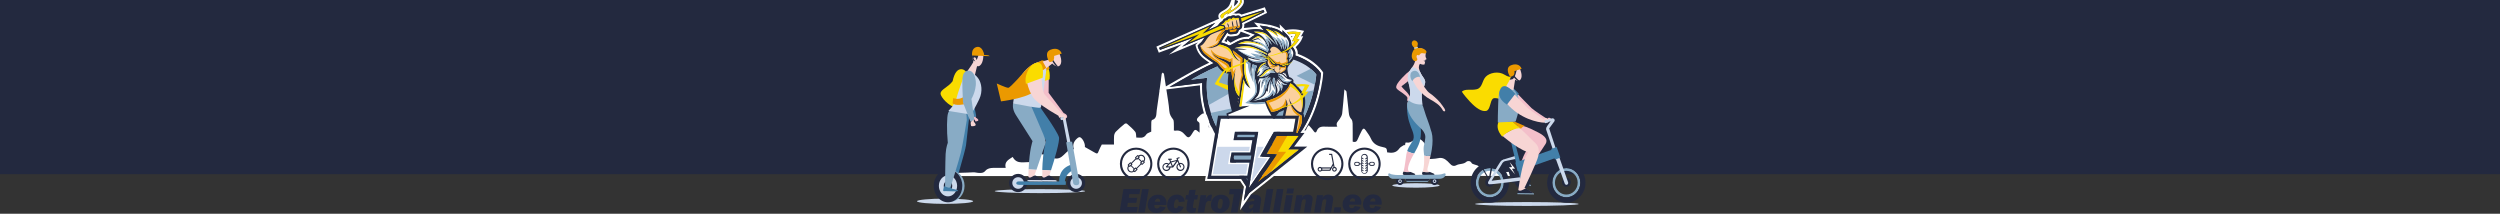 <?xml version="1.0" encoding="utf-8"?>
<!-- Generator: Adobe Illustrator 25.4.1, SVG Export Plug-In . SVG Version: 6.00 Build 0)  -->
<svg version="1.1" xmlns="http://www.w3.org/2000/svg" xmlns:xlink="http://www.w3.org/1999/xlink" x="0px" y="0px"
	 viewBox="0 0 4000 342" style="enable-background:new 0 0 4000 342;" xml:space="preserve">
<rect x="0" y="0" width="4000" height="342" fill="#333333" stroke="none"/>
<style type="text/css">
	.st0{fill:#23293F;}
	.st1{fill:#FFFFFF;}
	.st2{fill:#CCD8EB;}
	.st3{fill:#87A9C3;}
	.st4{fill:#F9DB00;}
	.st5{fill:#FBD09D;}
	.st6{fill:#EB9900;}
	.st7{fill:#427FA9;}
	.st8{fill:#F3BFCA;}
	.st9{fill:#FADC00;}
	.st10{fill:#CCD9EC;}
	.st11{fill:#88ABC5;}
	.st12{fill:#F7D5D4;}
</style>
<g id="Layer_4">
	<rect x="0" y="-9.3" class="st0" width="4000" height="288"/>
</g>
<g id="Layer_5">
</g>
<g id="Layer_1">
	<g>
		<path class="st1" d="M1521.8,281.7c3.7-4.8,8.6-5.3,14.2-5.2c7.1,0.1,14.2-0.7,21.4-0.8c2.5-0.1,5.1,0.7,7.6,0.9
			c4.2,0.3,8.3,0.6,11.6-3.3c3.3-3.9,8-4.6,12.7-4.7c6.3-0.1,12.7,0,19.8,0c-2.5-10,4.6-13.1,11.2-17.5c7.2,13.5,19.6,6.7,30.9,8.7
			c-1.1-14.6,0.2-28.3,5.5-41.3c4.7,1.9,9.3,15,10.2,28.5c2.3,0,4.7,0,7.6,0c0-1.7-0.2-3.5,0-5.3c0.6-5.9,1.1-11.9,2.2-17.7
			c0.3-1.5,2.5-2.6,3.8-3.8c0.6,1.2,1.5,2.4,1.7,3.7c0.8,4.9,1.5,9.8,2,14.7c0.5,4.8,0.6,9.6,0.9,14.2c7.2,2.4,12.3-0.3,17-5
			c2.6-2.5,5.1-5.3,8.1-7.1c2.2-1.3,5.1-1.3,8-2c-2.7-7.8,0.5-13.8,6.8-18.5c0.8-0.6,2.5-0.9,3.4-0.5c4.5,2.4,8.1,10.7,7.4,15.5
			c5,2.9,10,5.5,14.8,8.4c5.1,3,5.6,2.8,7.6-2.7c1.2-3.2,2.9-6.1,4.7-9.7c5.9,0,12.4,0,19.5,0c0-4.8-0.3-9.3,0.1-13.7
			c0.2-2.4,1.3-5.2,2.9-6.8c4.5-4.6,9.3-8.7,14.2-12.7c0.8-0.6,2.9-0.7,3.6,0c4.6,4.1,9.4,8.1,13.2,12.9c1.6,1.9,1.1,5.6,1.7,9.2
			c5.5-0.2,11.6,2.2,15.9-4.9c1.3-2.2,5-3,8-4.6c0-4.6-0.1-10,0.1-15.4c0-1.1,0.6-3,1.2-3.2c7.9-2.3,6.6-9.4,7.4-15.1
			c2.4-16,4.5-32.1,6.7-48.2c0.5-3.4,0.7-6.9,1.3-10.3c0.1-0.9,1.1-1.6,1.7-2.3c0.7,0.8,1.9,1.6,2,2.5c1.4,8.6,2.7,17.3,4,26
			c1.6,11,3.7,21.9,4.5,32.9c0.4,5.7,2.9,9.5,6,13.5c1,1.3,1.1,3.6,1.2,5.4c0.2,4,0.1,8.1,0.1,12.3c1,0.2,1.8,0.5,2.5,0.4
			c6.7-1.2,11.4,1.9,15.6,6.9c4.5,5.3,6.6,4.8,10.5-1.3c0.6-1,1.3-1.9,1.8-2.9c2.6-4.8,4.6-5.1,8.5-1.4c0.5,0.4,0.9,0.8,2.2,1.9
			c0-5.4,0.1-10-0.1-14.6c0-0.9-0.9-2.2-1.7-2.7c-3-1.6-3-4.5-1.3-6.3c2.9-3.1,6.9-7.6,10-7.3c3.8,0.4,7.2,5.1,10.5,8.3
			c0.6,0.6,0.4,3.3-0.2,3.7c-4,2.7-2.1,6.5-2.5,10.2c1.6,0.1,3,0.2,4.3,0.3c0.2-0.7,0.5-1.2,0.5-1.7c0-4.4,0.1-8.8,0.1-13.2
			c0-1,0-2.1-0.2-3c-0.6-2.2-2.7-5.5-2-6.2c2.9-3.2,6.3-6.7,10.2-7.8c2.2-0.6,5.8,2.8,8.3,4.9c2.5,2.1,3.9,4.2,1.8,8.5
			c-1.7,3.5-0.3,8.5-0.3,13.5c1.3-0.3,2.8-0.2,3.5-0.8c0.4-0.4,0.2-2.6-0.4-3.1c-5.1-3.7-1.4-7,0.7-9.5c4.8-5.5,12.1-5,16.7,1
			c1.2,1.6,1.9,4.3,1.7,6.4c-0.6,6.8-1.7,13.6-2.6,20.6c7.5,1.8,12-2.7,17.1-5c1-0.4,1.3-3.3,1.4-5c0.2-5.4-0.1-10.8,0.1-16.2
			c0.1-1.7,0.6-4,1.7-4.8c4.7-3.2,4.6-8.2,5-13c1.3-13.6,2.6-27.1,3.9-40.7c0.4-4.8,0.7-9.6,1.1-14.5c1.3-15.6,2.6-31.2,3.9-46.8
			c0.2-3,0-6,1.1-9.6c0.6,0.8,1.6,1.4,1.7,2.3c1.7,14,3.3,28,5,42c1.5,12,3.3,23.9,4.8,35.9c1.2,9.6,2,19.1,3.1,28.7
			c0.4,3.6,0.6,7.3,1.6,10.8c0.6,2.2,2.5,4.1,3.8,6.1c0.5-0.2,0.9-0.5,1.4-0.7c0,6.7,0.1,13.5,0,20.2c0,2.6,0.3,4.2,3.3,5.1
			c3.4,1,6.6,3.2,10.5,5.1c0-5.7,0.1-10.7,0-15.7c-0.1-7.2,5.6-11.2,9-16.4c0.2-0.3,3.6,0.7,4.6,1.9c5.3,6.2,9.7,12.9,8,21.9
			c-0.2,1.3,0.1,2.7,0.2,4c0,0.2,0.4,0.4,1.5,1.6c1-15.4-1.4-30.4,4-44.3c0.6,0,1.3,0,1.9,0c2.2,14.7,4.4,29.5,6.7,44.3
			c8,2.1,6.9-7,11.4-10.3c2.7,3.2,5.7,6.1,7.9,9.5c1.9,3,3.9,2.3,4.6,0.1c3-8.3,9.4-7.6,16-7.3c5.5,0.2,11.1,0,17.1,0
			c-3.1-5.8,1.3-8.5,3.7-12.1c1.8-2.8,3.7-5.9,4.1-9.1c1.4-12.2,2.3-24.5,3.5-38.5c1.6,1.7,3.2,2.6,3.4,3.7
			c1.2,9.4,1.9,18.8,3.1,28.2c0.7,5.5,0.3,11.2,4.7,15.8c1.4,1.5,1.9,4.5,2,6.8c0.2,9.7,0.1,19.5,0.1,29.1c4.5,1.5,6.7-0.2,8.2-4.1
			c1.8-4.7,4.3-9.2,6.5-13.8c1.8-3.6,3.7-3.8,6-0.4c2.9,4.4,6.3,8.5,8.4,13.3c3.6,8.4,10.1,11.8,18.1,13.5c7.2,1.6,7.2,1.7,8,8.7
			c7.4,1.2,14.3,1.2,19.4-6.2c1.8-2.6,5.4-4,8.1-5.9c0.3,0.4,0.7,0.8,1,1.2c0.2-1.4,0.4-2.9,0.7-4.6c0.7-0.1,1.5-0.4,2.2-0.3
			c4.4,1,7.8-1.5,11.1-3.7c5.4-3.6,9-3.2,13.6,0.9c4.8,4.2,6.8,8.9,6.1,15.3c-0.5,4.3-0.1,8.7-0.1,14.2c6.7-0.5,13.2-0.2,19.4-1.6
			c6.4-1.5,10.8,1,15.1,4.9c1.3,1.2,2.6,2.6,3.8,3.9c2.9,3.4,6.3,4.6,10.4,2.4c5.1-2.7,11.4-1.1,16.1-5.6c1.4-1.3,6.2-2.1,8.3,2.3
			c0.6,1.2,3,1.6,4.6,2.3c2,0.8,4.6,1,6.1,2.4c8.3,8.2,18.5,3.7,27.8,4.5c1.4,0.1,3-2.2,4.7-3.5c5.3,1.6,7,3.5,7.6,9.1
			c5.1-0.4,10.2-1.4,15.3-1.1c8.3,0.5,17.2-0.6,23.6,6.8C2136.8,281.7,1829.3,281.7,1521.8,281.7z"/>
	</g>
	<g>
		<g>
			<path class="st0" d="M1820.3,331.3l-1.5,8.6h-27.6l6.3-37.5h27l-1.4,8.2H1807l-1,5.9h13.5l-1.4,8.1h-13.5l-1.1,6.6H1820.3z"/>
			<path class="st0" d="M1838,302.4l-6.3,37.5h-10.6l6.3-37.5H1838z"/>
			<path class="st0" d="M1866.1,328.1H1847c-0.1,0.8-0.1,1.3-0.1,1.7c0,1.2,0.4,2.2,1.2,2.8c0.8,0.7,1.8,1,3,1
				c2.3,0,3.8-1.2,4.8-3.5l9.3,1.5c-1.2,2.7-3.2,4.9-5.9,6.6c-2.7,1.7-5.7,2.5-9,2.5c-4.1,0-7.5-1.2-10.1-3.5
				c-2.6-2.4-3.9-5.6-3.9-9.6c0-4.4,1.5-8.2,4.6-11.4c3-3.2,7-4.7,11.9-4.7c4.2,0,7.5,1.2,9.9,3.7c2.5,2.4,3.7,5.7,3.7,9.8
				C1866.4,325.8,1866.3,326.9,1866.1,328.1z M1856.1,322.7c0.1-0.6,0.1-1,0.1-1.3c0-1-0.3-1.8-0.9-2.6c-0.6-0.7-1.5-1.1-2.6-1.1
				c-1.2,0-2.2,0.4-3.2,1.3c-1,0.9-1.5,2.1-1.8,3.7H1856.1z"/>
			<path class="st0" d="M1885.5,329.1l8.4,2.1c-1.5,3.6-3.5,6.1-5.9,7.5c-2.4,1.4-5,2.1-7.6,2.1c-3.8,0-7-1.2-9.4-3.6
				c-2.4-2.4-3.6-5.6-3.6-9.4c0-4.3,1.4-8.2,4.3-11.5s6.7-5,11.4-5c3.4,0,6.3,1,8.7,3.1c2.4,2.1,3.6,4.7,3.6,8l-9.4,1.1
				c0-3-1-4.5-3-4.5c-1.7,0-3,1.2-3.7,3.7s-1.1,4.6-1.1,6.4c0,2.7,1,4.1,3.1,4.1C1883.1,333,1884.6,331.7,1885.5,329.1z"/>
			<path class="st0" d="M1916.8,312.2l-1.2,7.1h-5l-1.7,9.9c-0.2,1-0.3,1.6-0.3,1.8c0,1.4,0.9,2,2.6,2c0.8,0,1.6-0.1,2.6-0.3
				l-1.2,7.2c-2,0.4-3.9,0.6-5.7,0.6c-2.3,0-3.9-0.3-5-0.9c-1.1-0.6-2-1.4-2.7-2.4c-0.7-1-1-2.4-1-4.1c0-0.7,0.2-2.1,0.5-4l1.6-9.9
				h-3.8l1.2-7.1h3.8l1.5-8.2l10.1-0.2l-1.4,8.4H1916.8z"/>
			<path class="st0" d="M1920.9,312.2h9.2l-1.1,6.7c1.9-5,4.9-7.5,8.8-7.5c0.3,0,0.7,0,1.3,0.1l-1.2,9.9c-1-0.1-1.6-0.1-1.9-0.1
				c-2.3,0-4,0.5-5,1.6c-1.1,1.1-1.8,3-2.3,5.7l-1.9,11.3h-10.6L1920.9,312.2z"/>
			<path class="st0" d="M1951.1,340.7c-3.9,0-7.1-1.1-9.7-3.4c-2.6-2.3-3.9-5.4-3.9-9.4c0-4.8,1.5-8.7,4.6-11.8s6.9-4.6,11.6-4.6
				c4.2,0,7.6,1.2,10.1,3.6c2.5,2.4,3.7,5.4,3.7,8.9c0,5.3-1.6,9.4-4.8,12.3C1959.4,339.3,1955.5,340.7,1951.1,340.7z M1951.5,334
				c1.9,0,3.2-1.4,3.9-4.3c0.7-2.9,1-5.2,1-7.2c0-2.9-1.1-4.4-3.2-4.4c-1.9,0-3.2,1.5-3.9,4.4c-0.7,2.9-1.1,5.3-1.1,7.2
				C1948.3,332.5,1949.4,334,1951.5,334z"/>
			<path class="st0" d="M1985.1,310.9l-4.9,29h-10.9l4.9-29h-8l1.5-8.6h27.2l-1.4,8.6H1985.1z"/>
			<path class="st0" d="M2015.6,339.9h-10.9c-0.1-0.5-0.1-1-0.1-1.3c0-0.9,0.1-2,0.2-3.3c-2.2,3.5-5.2,5.2-9.1,5.2
				c-2.6,0-4.8-0.8-6.4-2.3c-1.6-1.5-2.4-3.4-2.4-5.7c0-1.7,0.4-3.3,1.3-4.7c0.9-1.4,2.1-2.6,3.7-3.4c1.6-0.8,3.3-1.4,4.9-1.7
				c1.7-0.3,5-0.6,9.9-1.1c0.2-0.7,0.3-1.2,0.3-1.6c0-1.5-1.1-2.3-3.2-2.3c-2.1,0-3.6,1-4.6,3.1l-9-1.8c2.3-5.1,7.3-7.7,15.1-7.7
				c3.9,0,7,0.7,9.3,2c2.3,1.4,3.4,3.4,3.4,6c0,1.2-0.7,5.4-2,12.6c-0.5,2.7-0.7,4.5-0.7,5.4C2015.3,338.2,2015.4,339,2015.6,339.9z
				 M2005.8,326.7c-5,0.4-7.6,2-7.6,4.8c0,1.6,0.8,2.3,2.4,2.3c1,0,2.1-0.5,3.1-1.4C2004.8,331.6,2005.5,329.6,2005.8,326.7z"/>
			<path class="st0" d="M2037.3,302.4l-6.3,37.5h-10.6l6.3-37.5H2037.3z"/>
			<path class="st0" d="M2053.6,302.4l-6.3,37.5h-10.6l6.3-37.5H2053.6z"/>
			<path class="st0" d="M2068.6,312.2l-4.6,27.7h-10.8l4.6-27.7H2068.6z M2070.4,301.5l-1.4,8.2h-10.8l1.4-8.2H2070.4z"/>
			<path class="st0" d="M2074.3,312.2h9.7l-0.7,4.5c0.8-1.8,2-3.2,3.7-4.1c1.7-0.9,3.5-1.3,5.4-1.3c2.4,0,4.3,0.6,5.7,1.9
				c1.5,1.2,2.2,2.9,2.2,4.9c0,0.8-0.1,1.7-0.3,2.8l-3.2,19h-10.6l2.8-16.7c0.2-1.1,0.3-1.8,0.3-2.1c0-1.6-0.8-2.3-2.5-2.3
				c-2.2,0-3.6,1.5-4.1,4.5l-2.8,16.7h-10.3L2074.3,312.2z"/>
			<path class="st0" d="M2107.2,312.2h9.7l-0.7,4.5c0.8-1.8,2-3.2,3.7-4.1c1.7-0.9,3.5-1.3,5.4-1.3c2.4,0,4.3,0.6,5.7,1.9
				c1.5,1.2,2.2,2.9,2.2,4.9c0,0.8-0.1,1.7-0.3,2.8l-3.2,19h-10.6l2.8-16.7c0.2-1.1,0.3-1.8,0.3-2.1c0-1.6-0.8-2.3-2.5-2.3
				c-2.2,0-3.6,1.5-4.1,4.5l-2.8,16.7h-10.3L2107.2,312.2z"/>
			<path class="st0" d="M2177.9,327.6h-19.1c-0.1,0.8-0.1,1.3-0.1,1.7c0,1.2,0.4,2.2,1.2,2.8c0.8,0.7,1.8,1,3,1
				c2.3,0,3.8-1.2,4.8-3.5l9.3,1.5c-1.2,2.7-3.2,4.9-5.9,6.6c-2.7,1.7-5.7,2.5-9,2.5c-4.1,0-7.5-1.2-10.1-3.5
				c-2.6-2.4-3.9-5.6-3.9-9.6c0-4.4,1.5-8.2,4.6-11.4c3-3.2,7-4.7,11.9-4.7c4.2,0,7.5,1.2,9.9,3.7c2.5,2.4,3.7,5.7,3.7,9.8
				C2178.2,325.3,2178.1,326.4,2177.9,327.6z M2167.9,322.3c0.1-0.6,0.1-1,0.1-1.3c0-1-0.3-1.8-0.9-2.6c-0.6-0.7-1.5-1.1-2.6-1.1
				c-1.2,0-2.2,0.4-3.2,1.3c-1,0.9-1.5,2.1-1.8,3.7H2167.9z"/>
			<path class="st0" d="M2210.5,327.6h-19.1c-0.1,0.8-0.1,1.3-0.1,1.7c0,1.2,0.4,2.2,1.2,2.8c0.8,0.7,1.8,1,3,1
				c2.3,0,3.8-1.2,4.8-3.5l9.3,1.5c-1.2,2.7-3.2,4.9-5.9,6.6c-2.7,1.7-5.7,2.5-9,2.5c-4.1,0-7.5-1.2-10.1-3.5
				c-2.6-2.4-3.9-5.6-3.9-9.6c0-4.4,1.5-8.2,4.6-11.4c3-3.2,7-4.7,11.9-4.7c4.2,0,7.5,1.2,9.9,3.7c2.5,2.4,3.7,5.7,3.7,9.8
				C2210.8,325.3,2210.7,326.4,2210.5,327.6z M2200.5,322.3c0.1-0.6,0.1-1,0.1-1.3c0-1-0.3-1.8-0.9-2.6c-0.6-0.7-1.5-1.1-2.6-1.1
				c-1.2,0-2.2,0.4-3.2,1.3c-1,0.9-1.5,2.1-1.8,3.7H2200.5z"/>
			<polygon class="st0" points="2145.9,331.7 2144.5,339.9 2133.7,339.9 2135.1,331.7 			"/>
		</g>
		<g>
			<g>
				<path class="st1" d="M2021.7,16l1.3,3.2l-35.8,17.4c0.2,1.3,0.4,2.6,0.4,3.7c0.1,3.1-0.8,5.7-3.8,7.1c-0.5,0.2-1.1,0.4-1.6,0.5
					c-0.7,2.4-1.8,5.5-4.4,6c-1.5,0.3-3.2,0.6-4.8,0.8c-1,0.1-2.4,0.3-3.8,0.3c-0.9,0-1.9-0.1-2.5-0.4c-1.3-0.6-2.2-1.6-2.7-2.8
					l-0.3,0.1l-1.3,1.9c-2.9,4.4-5.9,9-8.5,13.6c-0.1,0.2-0.2,0.4-0.4,0.6c4.3,1,9.9,2.9,13.6,5.4l0.3-0.2l-0.1-1.2l0.9,0.8
					l10.7-5.8c4.5-2.4,10.7-4.4,15.8-4.4c0.1,0,0.2,0,0.3,0c1,0,2,0,3.1,0.1l1.4-1.1c2-1.5,5.6-4.2,8.8-5.9c-1.2-0.5-2.4-1-3.6-1.5
					l-15-5.6l15.9-1.5c1.3-0.1,2.6-0.2,4-0.2c3.4,0,7.1,0.4,10.1,1.1c0.9,0.2,1.9,0.5,2.8,0.8c-0.1-0.1-0.1-0.1-0.2-0.2l-6.7-7.6
					l10,1.5c0.9,0.1,1.8,0.3,2.7,0.5l0.2,0l0.2,0.1c1.3,0.4,2.8,0.9,4.3,1.6l0.2-0.7l3.5,1c3.6,1,8,2.4,11.1,4.6
					c1.5,1.1,3,2.1,4.5,3.2l-0.4-4.4l7.2,7.2c3.1,3.1,6.2,8.1,6.7,12.6c0.2,1.3,0.1,2.7-0.1,4.2l0.3,0.3c3.7-3.8,5.7-6.9,5.7-6.9
					l-4.2,0.1l5.8-11.2c0,0-1.4-0.5-4.2-0.5c-0.4,0-0.8,0-1.2,0c-1.7,0.1-4,0.4-5.9,0.7l-3-3.4c2.4-0.3,3.6-0.5,9-0.8
					c0.4,0,0.7,0,1.1,0c5.2,0,11.8,1.5,11.8,1.5l-6.4,11.1l4.4-0.7c0,0-2.8,6.2-10.9,12.6c1.4,1.6,2.9,3.7,3.7,5.5
					c1.1,2.5,1.2,5.4,0.7,8.2c8,2.7,15.6,6.3,22.7,11c5.8,3.9,13.4,10.2,17.3,16.1l0.9,1.4l-0.1,1.6c-0.2,3.2-0.6,6.5-1.1,9.7
					c-1.2,8-2.8,16-4.9,23.9c-5.6,21.2-14.4,42.1-26.8,60.3h6.7l-5.9,7.7l-10.8,14.3h7.3h13.7l-10.7,8.6l-45.1,36l-20.6,16.4
					l-16.2,12.9l-8.8,12.8l3.5-21.3l0.3-1.9l-2-3c-2-3-4-6-5.9-9.1h-48.3h-5.7l0.9-5.6l11-65.8c-2.6-5-5.1-10.1-7.3-15.3
					c-7.1-15.9-11.3-33.2-12.7-50.5c-0.4-5.4-0.6-10.8-0.4-16.1c0-0.1,0-0.2,0-0.2l-52.2,6.4l20.9-12c16.2-9.3,32.7-18.5,49.8-26
					c-3.2-2-6.4-4.2-9.4-6.4c-2.5-1.8-5-3.7-7.3-5.7c-4-3.6-7.4-9.6-8.7-14.8l-0.2-1l3.6-3.6c2-0.9,5.4-6,6.3-7.6
					c0.5-0.8,1.1-1.7,1.7-2.5l-36.7,15.4l17.8-14.5L1856,79.8l-1.3-3.3l89.8-40l-12,11.8l16.1-7.1l3.7-4.5l0.4-0.3
					c0.9-0.6,2.8-2,3.6-2.8c0.9-1.5,1.3-2.8,3.1-3.6c0.4-0.2,0.9-0.3,1.4-0.4c0.3,0,0.6-0.1,0.9-0.1c0.8-1.4,2.2-2.5,4-2.9
					c0.7-0.2,1.5-0.2,2.2-0.2c0.4,0,0.9,0,1.3,0.1c1.1-1,2.5-1.6,4.2-1.6c1.3,0,2.7,0.3,4,0.9c1.2-0.4,2.5-0.7,3.7-0.7
					c0.9,0,1.7,0.2,2.4,0.6c0.8,0.5,1.3,1.1,1.7,1.9L2021.7,16 M1970.9,74.8l0.8-0.3l-1.1,0.1L1970.9,74.8 M2060.8,239.5h17H2060.8
					 M2032.7,275.4l-20.6,16.4l0,0L2032.7,275.4 M2004.5,291.8L2004.5,291.8L2004.5,291.8l-6.2,9v0L2004.5,291.8
					C2004.5,291.8,2004.5,291.8,2004.5,291.8 M2023.8,11.6l-3.1,1l-34.3,10.7c-0.3-0.3-0.7-0.6-1.1-0.8c-1.2-0.7-2.6-1.1-4.2-1.1
					c-1.1,0-2.2,0.2-3.5,0.5c-1.3-0.4-2.7-0.7-4.1-0.7c-1.9,0-3.8,0.5-5.3,1.5c-0.1,0-0.1,0-0.2,0c-1.1,0-2.1,0.1-3,0.3
					c-1.8,0.4-3.4,1.2-4.6,2.5l-17.3,7.7l-89.8,40l-3.1,1.4l1.3,3.2l1.3,3.3l1.3,3.2l3.2-1.2l33.4-12.3l-1.4,1.1l-19,15.5l22.6-9.5
					l23.8-10l-2.6,2.5l-1.4,1.4l0.5,1.9l0.2,1l0,0l0,0c1.5,6.2,5.3,12.7,9.7,16.7c2.5,2.3,5.3,4.3,7.6,6l0,0l0,0
					c1.4,1,2.8,2,4.1,2.9c-15.8,7.3-31,15.9-44.3,23.5l-20.9,12l-15.1,8.7l17.3-2.1l48.1-5.9c0,4.1,0.2,8.3,0.5,12.6
					c0.7,8.9,2.2,17.8,4.3,26.4c2.2,8.7,5.1,17.2,8.7,25.3c2,4.6,4.3,9.3,6.9,14.4l-10.8,64.6l-0.9,5.6l-0.7,4.1h4.2h5.7h46.4
					c1.7,2.6,3.3,5.1,4.9,7.5l1.2,1.8l-0.1,0.6l-3.5,21.3l-2.6,15.7l9-13.1l8.5-12.4l15.8-12.6l20.6-16.4l45.1-36l10.7-8.6l7.9-6.3
					h-10.1h-13.7h-0.2l6.5-8.6l5.9-7.7l4.3-5.7h-7.1h-0.2c4.7-7.5,9-15.5,12.7-24c4.4-10,8.1-20.7,11-31.8c2.2-8.2,3.8-16.3,5-24.3
					c0.4-2.8,0.9-6.4,1.1-10l0,0l0.1-1.6l0.1-1.2l-0.6-1l-0.9-1.4l0,0l0,0c-4.3-6.4-12.2-13-18.3-17.1c-6.3-4.2-13.3-7.7-20.8-10.4
					c0.1-2.5-0.3-5-1.3-7.1c-0.5-1.2-1.3-2.5-2.1-3.6c6.6-6,9.2-11.4,9.3-11.7l2.7-6l-3.6,0.5l2.7-4.7l2.4-4.2l-4.7-1
					c-0.3-0.1-7-1.5-12.6-1.5c-0.4,0-0.9,0-1.3,0c-4.5,0.2-6.2,0.4-8,0.7c-0.4,0.1-0.8,0.1-1.3,0.2l-2.1,0.2l-2.2-2.2l-7-7l0.6,6.6
					c-3.4-1.9-7.5-3.2-10.4-4l-3.5-1l-3.4-0.9l-0.1,0.4c-0.3-0.1-0.6-0.2-0.9-0.3l0,0l0,0l-0.2-0.1l-0.2-0.1l-0.2,0l-0.2,0
					c-1-0.2-1.9-0.4-2.8-0.5l-10-1.5l-9.7-1.5l6.5,7.3l0.1,0.1c-1.1-0.1-2.3-0.1-3.4-0.1c-1.5,0-2.9,0.1-4.3,0.2l-15.1,1.4
					c0.5-1.5,0.7-3.1,0.7-4.9l0,0l0,0c0-0.5-0.1-1-0.1-1.5l33.5-16.3l3-1.4l-1.2-3.1l-1.3-3.2L2023.8,11.6L2023.8,11.6z M1985,50.7
					c0,0,0.1,0,0.1-0.1l3.6,1.3l12,4.5c-1.2,0.9-2.3,1.7-3.1,2.3v0l-0.3,0.2c-0.7,0-1.4-0.1-2.1-0.1c-0.1,0-0.2,0-0.4,0
					c-5.3,0.1-12.1,2-17.4,4.9l-8.6,4.7l-5.8-4.7l0.4,3.6c-1.5-0.6-3-1.2-4.4-1.6c1.7-2.9,3.6-5.8,5.4-8.5c0.3,0.2,0.7,0.4,1,0.5
					c1.1,0.4,2.3,0.7,3.9,0.7c1.5,0,3-0.2,4.1-0.3l0.1,0l0,0c1.5-0.2,3.4-0.4,5.1-0.8C1982.3,56.5,1984.1,53.2,1985,50.7L1985,50.7z
					 M2065.6,57.9c0.9-0.1,1.6-0.2,2.3-0.2l-1.1,2.2c0-0.1-0.1-0.1-0.1-0.2C2066.3,59.1,2066,58.5,2065.6,57.9L2065.6,57.9z"/>
				<path class="st1" d="M1977.1-3.7c18.3,1.9,6.5,14.5-3.5,20.7c-5.8,3.6-10.4,6.4-10.4,6.4l2.5-4.1c-1.5,1.5-10.1,5.9-7.4,8
					L1955,30l-0.2,0.3c-7.9-10.6,10.5-7.9,16.3-22.7c0,0-0.6,3.6-1.3,5.7c-0.8,2.2-2.1,4.7-2.1,4.7C1976.8,14.1,1994.3,0,1977.1-3.7
					 M1979.7-24.6l-11.9,30.9c-2.2,5.8-6.8,8.4-10.8,10.7c-3.5,2-6.7,3.8-7.5,7.5c-0.5,2.4,0.3,5,2.5,8l0.9,1.2l-0.2,0.4l0.3-0.2
					l1.8,2.4l2.8-3.8l2.9-2.4l3.3-2.8l0,0l1.3-0.8c0,0,4.6-2.8,10.4-6.4c3.9-2.4,7.6-5.4,10.2-8.3c3.7-4.1,5.2-7.9,4.4-11.3
					c-0.4-1.6-1.4-3.8-4.4-5.4c-2-1.1-4.7-1.9-8.2-2.2l-1.1,7c2.3,0.5,3.5,1.1,4,1.5c0.5,0.4,0.5,0.6,0.5,0.7c0.1,0.7-0.8,3-4.5,6.3
					c-0.7,0.6-1.4,1.2-2.1,1.7c0.2-1,0.3-1.7,0.3-1.9L1979.7-24.6L1979.7-24.6z"/>
			</g>
			<g>
				<g id="_2520766580608_2_">
					<g>
						<path class="st0" d="M1923.6,132.5l-52.2,6.4l20.9-12c21.3-12.3,43.1-24.3,66.4-32.6c26.2-9.3,52-12.9,79.8-11.7
							c19.9,0.9,40,5.9,56.8,17.1c5.8,3.9,13.4,10.2,17.3,16.1l0.9,1.4l-0.1,1.6c-0.2,3.2-0.6,6.5-1.1,9.7c-1.2,8-2.8,16-4.9,23.9
							c-6.2,23.7-16.4,46.9-31.3,66.5c-15,19.8-32.5,38.2-50.8,55c-6.1,5.6-12.3,11-18.6,16.3c-2.5,2.1-5,4.1-7.5,6.1l-4.1,3.2
							l-2.9-4.4c-4-6.1-7.9-12.2-11.8-18.3c-8.4-13.3-16.6-26.8-24.4-40.5c-6.8-11.9-13.5-24.3-19.1-36.9
							c-7.1-15.9-11.3-33.2-12.7-50.5c-0.4-5.4-0.6-10.8-0.4-16.1C1923.6,132.6,1923.6,132.6,1923.6,132.5z"/>
						<path class="st2" d="M2106.1,119.2c-3.1-4.1-22.3-27.3-68-29.4c-28.8-1.3-52.6,2.8-75.1,10.6c-19.4,6.7-37.7,16.1-57.3,27.2
							l25.8-3.2l-0.3,2.9c0,0.1-4,33.1,12.1,69.3c14.5,32.6,46.4,82,53.4,92.6c8.7-6.9,45.1-36.8,73.7-74.5
							C2100.4,174.8,2105.5,125.9,2106.1,119.2z"/>
						<g>
							<path class="st3" d="M2103.7,135.7c1.6-8.5,2.2-14.4,2.4-16.5c-1-1.4-3.9-5-9-9.1l-22.6,11.3L2103.7,135.7z"/>
							<path class="st3" d="M1963.9,174.8l-26.7,5.9c1.6,5.1,3.5,10.4,5.9,15.8c14.5,32.6,46.4,82,53.4,92.6
								c8.7-6.9,45.1-36.8,73.7-74.5c18-23.7,27.1-50.7,31.6-70.1L1963.9,174.8z"/>
							<path class="st3" d="M1931.1,127.2c0,0.1-2.1,17.4,2.9,40.8l88.8-50l-38.3-21l5.8-4c-9.5,1.8-18.5,4.3-27.3,7.3
								c-19.4,6.7-37.7,16.1-57.3,27.2l25.8-3.2L1931.1,127.2z"/>
						</g>
						<polygon class="st0" points="1981.6,28.5 2021.7,16 2023,19.2 1983.2,38.5 						"/>
						<polygon class="st4" points="1983.7,29.8 2020.6,18.3 1984.7,35.7 						"/>
						<path class="st0" d="M2061.2,118.6c0.5,1.3,1.2,3.2,1.5,4.6c0.2,0.1,0.4,0.2,0.7,0.2c3.3,1,8.4,5,5.4,8l1.1,0.7l0.2,0.2
							c4.2,3.7,8.5,8.3,11.9,12.7c1.4,1.9,2.7,3.9,3.9,5.9c2.1,3.8,2.5,8.7,2.4,13c-0.1,5.2-1.1,11.3-2.6,16.3l-0.5,1.8h0l0.5,0.3
							l0.4,1.5c1.2,4.9,1,11.5-0.6,16.2c-1,3-2.4,5.8-3.8,8.6c-0.4,0.7-1.6,3.2-1.7,3.9c0.3,1.7-0.4,3.3-1.4,4.7l1.4-0.3l-5.7,3.9
							c-1.1,3.8-4.2,5.1-7.7,6.8c-5.7,2.8-20.4,8.2-26.6,6.7c-1.7-0.4-3.5-0.8-5.2-1.1c-0.5-0.1-1-0.2-1.5-0.2h-3.6l-0.3-17l3.3-0.4
							c0.7-0.1,2-0.5,2.7-0.8c2.7-1,5.2-2.6,7.3-4.4c2.4-2,5.9-5.8,7.1-8.7l0.6-1.7l0.1,0c-0.1-0.3-0.1-0.6-0.1-0.9
							c-0.2-2.8,0.7-6.9,1.3-9.7c0.9-4.4,1.8-8.8,2.7-13.2c-2.5,1.2-5.2,2.4-7.7,3.3l0,0c0,0-10.8,11.9-11.9,17.3
							c-1.1,5.4,2.9,14.7,2.9,14.7s-11.4,2.1-26.6,0.8c-15.2-1.3-36.3-8.3-36.3-8.3s-2.9-10.1-2.9-12.8c0-2.7,0-10.1-1-13.9
							c-1-3.8-2.6-7.1-5.3-25.9c-2.7-18.9,0-33.5,0-33.5l1.1,0.2l0-0.2c-2.9,0-6.1-1.2-8.3-2.2c-2.2-1-4.1-2.5-5.8-4.2
							c-1.9-1.9-3.5-4-5.1-6.1c-0.6-0.8-2-2.7-2.9-3.2c-4.1-2.4-8.2-5.2-12.1-8c-2.5-1.8-5-3.7-7.3-5.7c-4-3.6-7.4-9.6-8.7-14.8
							l-0.2-1l3.6-3.6c2-0.9,5.4-6,6.3-7.6c3.9-6.6,12.6-13.4,20-18.1l5.8-7.1l0.4-0.3c0.9-0.6,2.8-2,3.6-2.8
							c0.9-1.5,1.3-2.8,3.1-3.6c0.4-0.2,0.9-0.3,1.4-0.4c0.3,0,0.6-0.1,0.9-0.1c0.8-1.4,2.2-2.5,4-2.9c1.1-0.2,2.3-0.3,3.6-0.2
							c1.1-1,2.5-1.6,4.2-1.6c1.3,0,2.7,0.3,4,0.9c2-0.7,4.4-1.1,6.1-0.1c1.5,0.9,2,2.6,2.4,4.3c0.4,1.4,0.6,2.8,0.9,4.2
							c0.3,2,0.8,4.3,0.9,6.3c0.1,3.1-0.8,5.7-3.8,7.1c-0.5,0.2-1.1,0.4-1.6,0.5c-0.7,2.4-1.8,5.5-4.4,6c-1.5,0.3-3.2,0.6-4.8,0.8
							c-1.8,0.2-4.7,0.6-6.3-0.1c-1.3-0.6-2.2-1.6-2.7-2.8l-0.3,0.1l-1.3,1.9c-2.9,4.4-5.9,9-8.5,13.6c-0.1,0.2-0.2,0.4-0.4,0.6
							c4.3,1,9.9,2.9,13.6,5.4l0.3-0.2l-0.1-1.2l0.9,0.8l10.7-5.8c4.5-2.4,10.7-4.4,15.8-4.4c1.1,0,2.2,0,3.5,0.1l1.4-1.1
							c2-1.5,5.6-4.2,8.8-5.9c-1.2-0.5-2.4-1-3.6-1.5l-15-5.6l15.9-1.5c4.4-0.4,9.8-0.1,14.1,0.9c0.9,0.2,1.9,0.5,2.8,0.8
							c-0.1-0.1-0.1-0.1-0.2-0.2l-6.7-7.6l10,1.5c0.9,0.1,1.8,0.3,2.7,0.5l0.2,0l0.2,0.1c1.3,0.4,2.8,0.9,4.3,1.6l0.2-0.7l3.5,1
							c3.6,1,8,2.4,11.1,4.6c1.5,1.1,3,2.1,4.5,3.2l-0.4-4.4l7.2,7.2c3.1,3.1,6.2,8.1,6.7,12.6c0.2,1.3,0.1,2.7-0.1,4.2l1.6,1.9
							c1.5,1.7,3.5,4.3,4.4,6.4c1.6,3.7,1.2,8.2-0.5,11.9c-1.1,2.4-3.2,5.2-5.1,7.4c-0.3,0.4-0.6,0.7-0.9,1.1
							c-1.6,1.9-4.8,5.9-5.2,8.1C2059.6,112,2061.2,118.6,2061.2,118.6z M1971.7,74.5l-1.1,0.1l0.3,0.2L1971.7,74.5z"/>
						<path class="st5" d="M2032,79.6c0,0,1.7-6.1,7.5-4.6c5.9,1.4,11.8,10.3,11.8,10.3s3.8-4.2,7.1-1.8c3.3,2.5,0.6,10.4,0.6,10.4
							s1.6,2.9,1.1,5.4c-0.5,2.5-7.8,3.9-9.7,4.5c-1.9,0.6-3.2-1.9-3.2-1.9s-1.3,0.3-3.4,0.2c-2.1-0.1-15-12.3-15.4-14.4
							c-0.4-2.1,5.3-4.5,5.3-4.5L2032,79.6z"/>
						<path class="st6" d="M2051.3,85.3c0,0,3.8-4.2,7.1-1.8c3.3,2.5,0.6,10.4,0.6,10.4s1.6,2.9,1.1,5.4c-0.5,2.5-7.8,3.9-9.7,4.5
							c-1.9,0.6-3.2-1.9-3.2-1.9s-1.3,0.3-3.4,0.2c-2.1-0.1-15-12.3-15.4-14.4c0,0,12.7,11.8,14.9,11.9c2.2,0.1,4.2-1.3,4.2-1.3
							s1.3,3.3,3,3.1c1.7-0.2,7.8-1.7,8.1-3.4c0.2-1.8-1.1-3.8-1.1-3.8s0.3-0.3,0.7-1.7c0.4-1.4,0.2-7.3-1.5-8.2
							C2055,83.5,2051.3,85.3,2051.3,85.3z"/>
						<path class="st5" d="M2030.2,94c0,0,2.2,7.5,5.5,9.4s5.3,1,5.3,1s-1.9,1.1-4.2,1.8c-2.4,0.7-3.1,0.6-3.1,0.6s3,0.3,5.4-0.2
							c2.5-0.5,6.3-2.5,6.3-2.5s0.9,1.6,1.9,2.3c1,0.7-0.6,6.8-0.6,6.8s1.6-2.3,1.8-4.4c0.2-2,0.3-2.4,0.3-2.4s1,1.3,4.2,1.2
							c3.1-0.1,4.3-2.3,4.3-2.3s0.8,4.4-1.3,6.6c-2.1,2.2-7.7,5-7.7,5l-1.8,0l2.1-2.4l-1-1l0.2,1.1l-3.1,2l-1.9-0.3
							c0,0-3.9-3.9-4-4.4c-0.1-0.6,1.6-2.6,1.6-2.6l-2.4,1.2l-4.4-0.8c0,0-2.9-2.6-4.7-7C2026.9,98.1,2030.2,94,2030.2,94z"/>
						<path class="st6" d="M2030.2,94c0,0,2.2,7.5,5.5,9.4s5.3,1,5.3,1s-1.9,1.1-4.2,1.8c-2.4,0.7-3.1,0.6-3.1,0.6s3,0.3,5.4-0.2
							c2.5-0.5,6.3-2.5,6.3-2.5s0.3,0.5,0.7,1.1l-1.2,0.5c0,0-4.4,2.6-7.9,2.3c-3.4-0.2-5.7-1-5.7-1l0,0c0,0,0.4-0.2,2-0.8
							c1.6-0.6,2.2-1.4,2.2-1.4s-2.9-0.6-4.7-4.2c-0.7-1.3-1.2-3.3-1.5-5.3C2029.8,94.5,2030.2,94,2030.2,94z M2047.1,112.6
							c0.5-0.8,1.2-2.4,1.4-3.7c0.2-2,0.3-2.4,0.3-2.4s1,1.3,4.2,1.2c3.1-0.1,4.3-2.3,4.3-2.3s0.8,4.4-1.3,6.6c-2.1,2.2-7.7,5-7.7,5
							l-0.9,0c0,0,4.1-2.1,7-4.9c3-2.8,1.7-3.4,1.7-3.4s-0.1,0.2-2.1,0.3c-2,0.2-4-0.4-4-0.4s0,0-0.7,1.7
							C2048.7,111.2,2047.6,112.2,2047.1,112.6z"/>
						<path class="st1" d="M2037.1,112c0,0-2.2-1.9-7.2-0.8c-5,1.2-7,5.6-10.3,8.6c-3.3,3-5.6,3.2-5.6,3.2s2.4,0.4,6.1-0.5
							c3.7-0.8,6.3-4.1,6.3-4.1s-0.2,0.8-1.1,2.1c-0.9,1.4-2.6,2.1-2.6,2.1s2.1-0.4,5.7-2.9c3.6-2.5,4.1-3.4,5.9-3.6
							c1.8-0.2,6.4,0.6,6.4,0.6s-0.9-1.7-2.8-2.4c-1.9-0.7-5.6-0.5-5.6-0.5s1.2-0.9,3.3-1c2-0.1,3,0.3,3,0.3L2037.1,112z
							 M2031,120.5c0,0-1.8,2.2-6.1,3.8c-4.2,1.6-9.3,1-9.3,1s-2.1,3.8-2.3,5.9c-0.2,2.2,0.5,4.4,0.5,4.4s0.1-3.2,1.5-5.2
							c1.3-1.9,2.4-2.6,2.4-2.6s-1.7,2.1-1.8,7.1c0,1.9-0.1,3.4-0.1,4.5c0,0.8,0,1.6-0.1,2.5l0,0l0,0c0,0.2,0,0.4,0,0.5
							c-0.6,7-3.5,11.1-3.5,11.1l-5.1,5.4c0,0,10.2-2.6,14.5-8.6c4.3-6.1,2.7-12.6,2.7-12.6l2.3,4.7c0,0-1-2.6,1-8.1
							c2-5.5,5.4-9.8,5.4-9.8l-1.6-0.5c0,0-2.6,0.7-3.9,3.7c-1.3,3-1.8,9.5-1.8,9.5s-0.8-1.6-0.4-5.8c0.4-4.2,4.2-8.3,4.2-8.3
							s-6.6,3.4-8.4,7.9c-1.8,4.5-2.6,11.1-2.6,11.1s-0.6-7.4,1.3-11.5c1.9-4.2,8.8-7.4,9.9-8.4C2030.7,121.3,2031,120.5,2031,120.5
							z M2033.8,126c0,0-3.1,5.9-4.3,11.9c-1.2,5.9-1,8.8-1,8.8l-2.1-1.5c0,0-0.8,6.1-7.5,10.1c-6.7,4-14.5,6.2-14.5,6.2
							s17.8-2.7,25-6.2c7.3-3.4,7.9-9.7,7.9-9.7s0.5,1.2,0.2,4.1c-0.2,2.9-1,4.2-1,4.2s3-2.2,4-5c1-2.7,1-6.3-0.6-12.1
							c-1.7-5.8,0-10.1,0-10.1l-0.7-2.1l-2-0.2c0,0-1.7,3.3-0.4,8.2c1.3,5,2.5,6.3,2.5,8.4c0,2.1-0.4,3.2-0.4,3.2s0.3-1.8-1.2-5.4
							c-1.5-3.7-2.6-5.3-2.8-7.1c-0.2-1.8-0.2-1.8-0.2-1.8s-2.2,4.4-1.8,10.7s-3.5,9.8-3.5,9.8s2.1-3.5,2.4-8.4
							c0.3-4.9,0.2-9.4,0.8-12C2033.1,127.5,2033.8,126,2033.8,126z M2041,127.5c0,0-0.9,5,1.2,9.5c2.1,4.4,2.3,9.1,1.2,11.5
							c-1.1,2.4-1.3,2.6-1.3,2.6s5.8-4.5,5.4-9.2c-0.4-4.7-1.6-5.9-1.6-5.9s3.1,2.7,3.7,6c0.6,3.3,0.2,3.7,0.2,3.7s1.9-2.9,2.2-6.6
							c0.2-3.8-2.5-6.5-2.5-6.5s2.2,2.6,5.5,3.3c3.3,0.7,4.4-0.5,4.4-0.5s-4.2-0.4-7.6-3.4c-3.4-3-6.4-7.6-6.4-7.6s-0.2,0.4,1.2,2.8
							c1.4,2.4,3.8,4.1,3.8,4.1s-0.4,0.2-2.4-1.2c-2-1.4-3.8-3.8-3.8-3.8s-0.8,1.3,1.9,4.7c2.7,3.4,3.1,6.3,3.1,6.3s-1.3-2-3-4.2
							c-1.8-2.2-3.2-4.9-3.2-4.9s-0.8,3.4,1,7.1c1.8,3.8,0.8,7.3,0.8,7.3s0.7-3.8-1.2-6.7C2041.7,132.8,2041,127.5,2041,127.5z
							 M2046.1,118c0,0,5.2,0,7.9,3c2.7,2.9,4.5,4.9,8.3,6c3.7,1.1,4.8,0.8,4.8,0.8s-3.2,4.4-8.7,3.9c-5.5-0.5-7-2.9-9.2-5.7
							c-2.2-2.8-4.3-5.1-4.3-5.1s3.2,0.8,6.3,3.1c3.2,2.3,5.6,3.6,5.6,3.6s-2-2.5-5.7-5.2c-3.8-2.7-6.7-4-6.7-4L2046.1,118z
							 M2055.5,115.6c0,0,1.2,1.8,2.3,4.5c1.1,2.6,1.2,3.9,1.2,3.9s-3.4-4.2-5-5.3c-1.6-1.1-2.3-1.4-2.3-1.4l2.4-0.7
							c0,0,0.8,0.3,1.7,1.5c0.9,1.2,1,1.4,1,1.4L2055.5,115.6z M2024.8,100.1c0,0-5.4,1.4-8.9,6.2c-3.5,4.9-4.2,12.2-4.2,12.2
							s0.5-1.8,1.9-3.4c1.4-1.7,2.2-2.3,2.2-2.3s0.2,1.9-2.2,5.6c-2.3,3.8-2.7,3.8-2.7,3.8s4.4-1.2,7.2-4c2.8-2.8,2.9-4.8,5.6-6.8
							c2.6-1.9,7.3-2.6,7.3-2.6l-1-0.9c0,0-2.5,0-5,0.7c-2.5,0.7-4.5,2.4-4.5,2.4s0.4-1.6,3.6-3.1c3.2-1.5,4.1-1.8,4.1-1.8
							s-2.6-0.8-5.1,0.1c-2.6,0.8-4.1,2-4.1,2s0.7-1.4,3.8-2.9c3.1-1.4,3.9-1.7,3.9-1.7s-2.8-0.6-6.2,1.5c-3.3,2.2-5.2,4.9-5.2,4.9
							s1.1-3.7,4.7-6c3.6-2.3,5.6-3.2,5.6-3.2L2024.8,100.1z M2026.4,85.5c0,0-17-9.9-27.9-11.3c-11-1.4-23.3,3-23.3,3
							s12.7,0.6,16.3,1.5c3.6,1,3.7,1,3.7,1s-1.4-0.2-6.5-0.2s-8.5,0-8.5,0s4.8,4.2,16,9.9c11.2,5.7,21.1,4.9,21.1,4.9s-2,1.4-6,1.3
							c-4-0.1-15.3-3.6-15.3-3.6s4.6,6.9,14,7.7c9.4,0.8,16.2-2.1,16.2-2.1l0.8-1.2c0,0-3.7,0.3-7,1c-3.4,0.7-3.5,0.7-3.5,0.7
							s2.8-1.3,6.3-2.5c3.5-1.2,4.2-2,4.2-2s-10.5-2.6-14.1-3.7c-3.6-1-4.3-1.7-4.3-1.7s4.2,0.9,9.9,1.7c5.7,0.8,7.6,0.4,7.6,0.4
							s-3.3-2.6-7.3-4.4c-4-1.8-8.8-3.6-8.8-3.6s9.4,1.5,13.4,3.4c4,1.9,4,1.9,4,1.9L2026.4,85.5z M2002,64.5c0,0,8.1-6.2,10.8-6.6
							c2.7-0.3,8.2,4.2,10.8,7.9c2.6,3.8,7.2,15.8,7.2,15.8l-2.6-2.6l1,4.7c0,0-13.8-7.6-24.5-11c-10.7-3.4-23.8-2.5-23.8-2.5
							s7.2-3.9,14.1-4c6.9-0.1,17.4,2.7,21.4,4.5c4,1.8,6.3,3.6,6.3,3.6s-3.3-3.4-8.2-5.8c-5-2.4-10.8-2.7-10.8-2.7s7.1-3.4,9.8-3.1
							c2.7,0.2,8.8,7.4,8.8,7.4s-7.4-8.3-8.7-8.9C2012.2,60.5,2002,64.5,2002,64.5z M2041.5,71.3c0,0-10.1-13.3-16.8-17.5
							c-6.7-4.2-18.5-3-18.5-3s4.1,1.5,7.4,3.3c3.4,1.8,7.6,4.5,11,10c3.4,5.5,5.9,11.6,5.9,11.6s-0.5-7-1.5-8.8c-1-1.8-1.9-3-1.9-3
							s2.8,1.4,4.7,3.8c2,2.4,3.2,4.2,3.2,4.2s-2.3-6-4.8-9.2c-2.5-3.2-3.4-4.2-3.4-4.2s4.4,3.1,8.8,7.5
							C2040,70.2,2041.5,71.3,2041.5,71.3z M2058.9,80.6c0,0,4.1-6.6,3.4-11.9c-0.6-5.4-5.7-10.4-5.7-10.4l0.2,2.5
							c0,0-5.2-4.1-11-8.2c-2.4-1.7-6.2-3-10-4.1c0.1,0,4.4,1.4,6.1,4.1c1.7,2.8,2.9,6.2,2.9,6.2s-1.6-2.9-5.7-6.4
							c-4.1-3.5-11.3-5.7-11.3-5.7c-1.6-0.3-2.5-0.4-2.5-0.4s9.5,10.7,12.7,16c3.2,5.3,6.1,11,6.1,11s-0.3-3.4-1.9-6.8
							c-1.6-3.4-1.8-4.1-1.8-4.1s3.7,2.6,6.3,6.6c2.6,4.1,4,10.2,4,10.2s0.6-3.5-1.1-8.6c-1.8-5.1-3.7-7.5-3.7-7.5s2.8,1.3,5,6.7
							c2.2,5.4,2.4,9.5,2.4,9.5s1.4-4.1,1-7.9c-0.5-3.8-1-5.5-1-5.5s1.7,1.8,2.4,6.2c0.7,4.4-0.4,8.3-0.4,8.3s3.2-5.7,3.4-9.4
							c0.2-3.7-0.4-6.2-0.4-6.2s1.3,3.3,1.3,8.3C2059.4,77.9,2058.9,80.6,2058.9,80.6z M2062.2,98.9c0,0,4.2-4.6,5.8-8
							s1.4-6.8,0.5-8.9c-0.9-2.1-3.8-5.4-3.8-5.4s-0.2,2-1.4,4.4c-1.3,2.4-1.8,2.2-1.8,2.2l0.6,2.8c0,0,0.5,0,1.7-1.4
							c1.2-1.4,1.3-1.9,1.3-1.9s-0.3,1.6-1.5,4.2c-1.2,2.6-1.4,2.7-1.4,2.7l0.2,3c0,0,1.2-0.8,2.7-2.5c1.5-1.6,1.6-2.8,1.6-2.8
							s-0.3,1.8-1.4,4.4c-1.2,2.5-2.8,3.6-2.8,3.6L2062.2,98.9z"/>
						<path class="st3" d="M2012.6,121.6c2.3-1.5,5.5-4,6.4-6.2c1.4-3.4,2.2-3.8,2.2-3.8l-2.6,1.3c0,0,1-2.2,2.1-3.6
							c1.1-1.5,1.7-1.9,1.7-1.9s-3.8,1.4-4.9,2.3c-1.1,1-1.1,1-1.1,1s2.4-3.6,4.5-5.7c3.1-1.8,5.7-1.2,5.7-1.2s-0.8,0.3-3.9,1.7
							c-3.1,1.4-3.8,2.9-3.8,2.9s1.6-1.2,4.1-2c2.6-0.8,5.1-0.1,5.1-0.1s-1,0.2-4.1,1.8c-3.2,1.5-3.6,3.1-3.6,3.1s2-1.8,4.5-2.4
							c2.5-0.7,5-0.7,5-0.7l1,0.9c0,0-4.6,0.7-7.3,2.6c-2.6,1.9-2.7,3.9-5.6,6.8C2016.4,119.9,2014.2,121,2012.6,121.6z"/>
						<path class="st3" d="M2007,159.1c0,0,9.6-3.3,12.6-9.3c3-6,2.9-14.1,2.9-14.1l2.1,1c0,0-0.9-2.6-0.6-5.4
							c0.3-2.8,0.4-2.8,0.4-2.8s-2.3,3-3.8,7.2c-1,2.8-1.6,4.5-1.9,5.3c0.3-2.1,1.1-6.6,2.4-9.9c1.8-4.5,8.4-7.9,8.4-7.9
							s-3.8,4.1-4.2,8.3c-0.4,4.2,0.4,5.8,0.4,5.8s0.5-6.6,1.8-9.5c1.3-3,3.9-3.7,3.9-3.7l1.6,0.5c0,0-3.4,4.3-5.4,9.8
							c-2,5.5-1,8.1-1,8.1l-2.3-4.7c0,0,1.6,6.6-2.7,12.6C2017.1,156.5,2007,159.1,2007,159.1z M2018.5,141.6c0,0-0.8-7.4,0.3-10.6
							c1.1-3.2,2.4-4.3,2.4-4.3s-3.4-0.2-5.2-0.1c-0.4,0-0.7,0-1.1,0c0.4-0.8,0.7-1.3,0.7-1.3s5,0.6,9.3-1c4.2-1.6,6.1-3.8,6.1-3.8
							s-0.3,0.8-1.3,1.8c-1.1,1-7.9,4.3-9.9,8.4C2018.2,134.1,2018.4,139.6,2018.5,141.6z M2004.4,161.4c0,0,18.6-4.1,23.9-7.4
							c5.4-3.4,8.3-10.6,8.3-10.6s1.2,1.3,1.8,2.8c0.6,1.4,0.6,2,0.6,2s1.1-2,1.3-4.2c0.2-2.2-0.7-5.2-0.7-5.2l-0.3,1.9
							c-0.2-1.8-1.3-3.3-2.5-7.9c-1.3-5,0.4-8.2,0.4-8.2l2,0.2l0.7,2.1c0,0-1.7,4.3,0,10.1c1.7,5.8,1.7,9.4,0.6,12.1c-1,2.7-4,5-4,5
							s0.7-1.3,1-4.2c0.2-2.9-0.2-4.1-0.2-4.1s-0.6,6.2-7.9,9.7C2022.2,158.7,2004.4,161.4,2004.4,161.4z M2038.4,140.8
							c-0.5-0.8-1.1-1.8-1.8-3c-1.3-2.2-2.2-3.9-2.2-3.9s-1,3.8-0.5,7.4c0.4,2.8-2.3,6.5-3.5,8.1c1.1-1.5,2.8-4.5,2.5-8.7
							c-0.4-6.3,1.8-10.7,1.8-10.7s0,0,0.2,1.8c0.2,1.8,1.3,3.4,2.8,7.1C2038,139.5,2038.2,140.2,2038.4,140.8z M2029.8,150
							L2029.8,150L2029.8,150L2029.8,150z M2030,149.2c0.5-2,1.7-7.3,1.4-10.2c-0.2-2.4-0.2-5.4-0.2-7c1.2-3.4,2.6-5.9,2.6-5.9
							s-0.7,1.5-1.2,4c-0.5,2.6-0.4,7.1-0.8,12C2031.6,145.1,2030.6,147.7,2030,149.2z M2044,149.3c0.9-1.1,1.8-2.7,2.2-4.9
							c0.8-4.7-1.4-9.6-1.4-9.6s2.4,0.4,3.8,2.7c1.5,2.4,1.9,3.3,1.9,3.3s0-2.4-0.6-5.4c-0.5-3-1.6-3.9-1.6-3.9s1.8,1.3,4.8,2.4
							c1.2,0.4,2.5,0.6,3.5,0.7c1.5,0.5,2.5,0.6,2.5,0.6s-1.1,1.2-4.4,0.5c-3.3-0.7-5.5-3.3-5.5-3.3s2.7,2.7,2.5,6.5
							c-0.2,3.8-2.2,6.6-2.2,6.6s0.4-0.4-0.2-3.7c-0.6-3.3-3.7-6-3.7-6s1.2,1.2,1.6,5.9C2047.8,144.7,2045.7,147.5,2044,149.3z"/>
						<g>
							<path class="st3" d="M2037.1,112c0,0-0.1-0.1-0.2-0.2c-0.4-0.1-0.7-0.1-1.1,0c-3,0.4-6,2.8-6,2.8s0,0,1.5-0.2
								c1.5-0.2,3.9,0.5,3.9,0.5s-0.7,0-3.5,0.9c-2.8,0.9-4.5,2.8-4.5,2.8l0.6-2.3c0,0-0.1,0.4-3.9,3c-3.8,2.7-7.6,3.7-7.6,3.7
								c1-0.1,2.3-0.2,3.8-0.5c3.7-0.8,6.3-4.1,6.3-4.1s-0.2,0.8-1.1,2.1c-0.9,1.4-2.6,2.1-2.6,2.1s2.1-0.4,5.7-2.9
								c3.6-2.5,4.1-3.4,5.9-3.6c1.8-0.2,6.4,0.6,6.4,0.6s-0.9-1.7-2.8-2.4c-1.9-0.7-5.6-0.5-5.6-0.5s1.2-0.9,3.3-1
								c2-0.1,3,0.3,3,0.3L2037.1,112z M2046.1,118c0.6,0,4.6,2.3,7,4.9c2.4,2.6,4.5,5.2,4.5,5.2s-1,0-3.1-0.8
								c-2.2-0.8-3.6-1.6-3.6-1.6s2.3,3.5,6.9,4.2c4.6,0.7,9.4-2.1,9.4-2.1s-3.2,4.4-8.7,3.9c-5.5-0.5-7-2.9-9.2-5.7
								c-2.2-2.8-4.3-5.1-4.3-5.1s3.2,0.8,6.3,3.1c3.2,2.3,5.6,3.6,5.6,3.6s-2-2.5-5.7-5.2c-3.8-2.7-6.7-4-6.7-4L2046.1,118z
								 M2045.8,124.7c-0.1-0.1-0.2-0.3-0.4-0.4c0-0.1,0-0.1,0-0.1S2045.5,124.4,2045.8,124.7z M2049.1,129
								c-0.2-0.3-0.5-0.5-0.7-0.8L2049.1,129z"/>
						</g>
						<path class="st3" d="M2023.6,65.9l2,8.4c0,0-3.4-4.1-8.7-6.4c-5.4-2.3-13.3-2-13.3-2s5.8,0.3,10.8,2.7
							c3.9,1.9,6.8,4.4,7.8,5.4l0,0l0,0c0.3,0.2,0.4,0.4,0.4,0.4s0,0-0.2-0.1l3.5,3.9l0.5,1.9c0,0-13.7-6.6-21-8.6
							c-7.3-1.9-16.7-1.2-16.7-1.2l0,0c4.6,0.2,10.5,0.8,15.8,2.5c10.7,3.4,24.5,11,24.5,11l-1-4.7l2.6,2.6
							C2030.8,81.6,2026.2,69.6,2023.6,65.9z M2025.1,84.8c-3.9-1.3-10.8-3.4-13.5-3.4c-3.8,0-5.3,0.1-5.3,0.1l12.7,7
							c0,0-6.7-1.5-11.7-2.2c-5-0.7-6.6-1.1-6.6-1.1l9.3,6.6c0,0-3.9-0.4-12.7-3.6c-8.8-3.2-17-8.9-17-8.9s0.6,0.6,1.6,1.4
							c2.3,1.7,6.9,4.8,14.2,8.5c11.2,5.7,21.1,4.9,21.1,4.9s-0.1,0.1-0.4,0.2l0,0c2-0.1,4.1-0.3,4.1-0.3s-3.5,2.3-9,3.6
							c-5.5,1.2-13.7-3.3-13.8-3.3c2.2,2.1,6.2,4.7,11.8,5.2c9.4,0.8,16.2-2.1,16.2-2.1l0.8-1.2c0,0-3.7,0.3-7,1
							c-3.4,0.7-3.5,0.7-3.5,0.7s2.8-1.3,6.3-2.5c3.5-1.2,4.2-2,4.2-2s-10.5-2.6-14.1-3.7c-3.6-1-4.3-1.7-4.3-1.7s4.2,0.9,9.9,1.7
							c5.7,0.8,7.6,0.4,7.6,0.4s-3.3-2.6-7.3-4.4c-4-1.8-8.8-3.6-8.8-3.6s9.4,1.5,13.4,3.4c4,1.9,4,1.9,4,1.9l-1-2.1
							C2026.4,85.5,2025.9,85.3,2025.1,84.8z"/>
						<path class="st3" d="M2066.6,93.3c0.5-1.4,0.9-2.7,0.9-3.6c0.2-3.1-0.3-4.3-0.3-4.3l-2.4,2.6c0,0,1.1-2.2,1.2-4.2
							c0.1-1.4-0.3-4.4-0.6-6.1c-0.5-0.6-0.8-1-0.8-1s-0.2,2-1.4,4.4c-1.3,2.4-1.8,2.2-1.8,2.2l0.6,2.8c0,0,0.5,0,1.7-1.4
							c1.2-1.4,1.3-1.9,1.3-1.9s-0.3,1.6-1.5,4.2c-1.2,2.6-1.4,2.7-1.4,2.7l0.2,3c0,0,1.2-0.8,2.7-2.5c1.5-1.6,1.6-2.8,1.6-2.8
							s-0.3,1.8-1.4,4.4c-1.2,2.5-2.8,3.6-2.8,3.6l-0.3,3.6C2062.2,98.9,2064.8,96.1,2066.6,93.3z M2061.3,75.4
							c0-2.6-0.2-6.4-1.1-8.5c-1.5-3.4-3.5-4.2-3.5-4.2s0.8,3.6,0.7,6.4c-0.1,2.8-0.3,3.7-0.3,3.7s-0.4-4-2-7.1
							c-1.6-3.1-5.5-5-5.5-5s1.2,2.3,1.9,4.4c0.8,2.2,0.8,3.5,0.8,3.5s-1.8-3.3-4.3-5.8c-2.5-2.4-5.8-3.3-5.8-3.3l2.8,4.8
							c0,0-2.8-2.2-4.9-3.6c-2-1.4-5.4-3.4-5.4-3.4l0,0c1.3,1.7,2.5,3.4,3.3,4.7c3.2,5.3,6.1,11,6.1,11s-0.3-3.4-1.9-6.8
							c-1.6-3.4-1.8-4.1-1.8-4.1s3.7,2.6,6.3,6.6c2.6,4.1,4,10.2,4,10.2s0.6-3.5-1.1-8.6c-1.8-5.1-3.7-7.5-3.7-7.5s2.8,1.3,5,6.7
							c2.2,5.4,2.4,9.5,2.4,9.5s1.4-4.1,1-7.9c-0.5-3.8-1-5.5-1-5.5s1.7,1.8,2.4,6.2c0.7,4.4-0.4,8.3-0.4,8.3s3.2-5.7,3.4-9.4
							c0.2-3.7-0.4-6.2-0.4-6.2s1.3,3.3,1.3,8.3c0,3-0.2,5.1-0.4,6.4c-0.1,0.8-0.2,1.2-0.2,1.2S2060.3,78.4,2061.3,75.4z
							 M2041.5,71.3c0,0-8.5-9.4-11.3-11.4c-2.8-2.1-6.7-3.6-6.7-3.6s1.8,1.8,3.1,3.6c1.3,1.8,2.3,3.4,2.3,3.4l-3.6-2l1.3,3.8
							c0,0-1.5-2.1-4-4.9c-2.5-2.8-5.8-4.1-5.8-4.1l0,0c2.6,1.8,5.4,4.3,7.8,8.1c3.4,5.5,5.9,11.6,5.9,11.6s-0.5-7-1.5-8.8
							c-1-1.8-1.9-3-1.9-3s2.8,1.4,4.7,3.8c2,2.4,3.2,4.2,3.2,4.2s-2.3-6-4.8-9.2c-2.5-3.2-3.4-4.2-3.4-4.2s4.4,3.1,8.8,7.5
							C2040,70.2,2041.5,71.3,2041.5,71.3z"/>
						<path class="st4" d="M2037.1,112c0,0-2.2-1.9-7.2-0.8c-5,1.2-7,5.6-10.3,8.6c-3.3,3-5.6,3.2-5.6,3.2s1,0.1,2.7,0
							c1-0.3,2.1-0.8,3.2-1.5c4-2.4,6.6-7.4,11.1-8.9s7.6,0.5,7.6,0.5L2037.1,112z M2018.3,105.5L2018.3,105.5c0,0-0.3,0.2-0.9,1
							c-1.5,1.9-2.1,3.6-2.1,3.6c-1.7,3.8-2.7,6.1-2.7,6.1l0,0c-0.8,1.2-1,2.3-1,2.3s0.7-7.3,4.2-12.2c3.5-4.9,8.9-6.2,8.9-6.2
							l0.8,0.9c0,0-2,0.9-5.6,3.2C2019.4,104.6,2018.8,105,2018.3,105.5z"/>
						<path class="st4" d="M1975.1,77.2c0,0,13.2-2.5,25.1-0.7c11.9,1.9,27.1,11.1,27.1,11.1l0,0l-1-2.1c0,0-17-9.9-27.9-11.3
							C1987.5,72.9,1975.1,77.2,1975.1,77.2z M1985.9,70.1c2.8-1.1,8.9-2.9,16.5-1.7c10.6,1.7,19.1,5.1,19.1,5.1h0l0,0
							c-0.1,0-0.8-0.5-2-1.2c-0.9-0.5-2-1.1-3.2-1.6c-4-1.8-14.5-4.6-21.4-4.5c-6.9,0.1-14.1,4-14.1,4S1982.8,70,1985.9,70.1z
							 M2002,64.5c0,0,9.2-5.3,12.3-4.6c3.1,0.8,7.2,3.4,7.3,3.4c-2.8-3-6.6-5.7-8.7-5.4C2010.1,58.3,2002,64.5,2002,64.5z
							 M2010.6,52.6c3.2,0.1,9.8,0.5,14.1,2.9c5.8,3.2,12.7,10.7,12.7,10.8c-3.5-4.2-8.7-9.9-12.7-12.4c-6.7-4.2-18.5-3-18.5-3
							S2008.2,51.6,2010.6,52.6z M2027.8,49.2c0,0,4.2,0.3,8.8,3.5c4.6,3.2,8.2,6.1,8.2,6.1l0,0l0,0c0,0,0-0.1-0.1-0.2
							c-0.5-0.8-2.1-3.2-5.5-6.2c-4.1-3.5-11.3-5.7-11.3-5.7c-1.6-0.3-2.5-0.4-2.5-0.4S2026.3,47.4,2027.8,49.2z M2041.8,52.4
							c3.9,2.1,9.5,5.2,11.7,6.4l3.5,1.9c0,0-5.2-4.1-11-8.2c-2.4-1.7-6.2-3-10-4.1C2036,48.5,2040,49.8,2041.8,52.4z"/>
						<path class="st5" d="M2067.7,135.2c0,0,10.2,9,14.9,17.6c4.6,8.7-0.5,26.6-0.5,26.6s-3.8,1.4-10.9-7c-7.1-8.5-9-15.9-9-15.9
							s1.2,10.8,7.5,18.3c6.2,7.5,12.7,10,12.7,10s1.8,7.5-0.5,14.2c-2.2,6.7-6.1,11.4-5.6,14.3c0.5,2.9-10.6,10.1-10.6,10.1
							l9.1-1.6c0,0-1.3,4.6-5.8,6.9s-22.6,3.8-28.3,2.4c-5.8-1.4-7.5-1.4-7.5-1.4l-0.2-10.1c0,0,5.6-0.6,12-6.1
							c6.4-5.4,8.2-10.2,8.2-10.2s3-1,9.9,1.4c6.8,2.4,7,10.4,7,10.4s1-5.1-1.8-8.8c-2.8-3.7-13.7-6.2-13.7-6.2s-1.4,0.8,0.8-9.6
							c1-5,2-10,2.8-13.8c0,0,1.8-5.8,1.9-9.2c0.1-3.4-3.2-9.4-3.2-9.4s2.4,8.4,0,11c-2.4,2.6-12.6,7.7-12.6,7.7l0,0
							c-1,0.4-2.1,0.7-3.2,1c-9.9,2.9-19.1-1.6-25.3-5.3c-6.2-3.7-7.6-7.4-7.6-7.4s6.1,1,26.2-6c20.1-7,26.8-18.4,28.3-21.6
							c1.5-3.2,1.9-4.2,1.9-4.2L2067.7,135.2z"/>
						<path class="st6" d="M2064.1,164.2c1.1,3.4,2.9,7.3,5.6,10.6c6.2,7.5,12.7,10,12.7,10s1.8,7.5-0.5,14.2
							c-2.2,6.7-6.1,11.4-5.6,14.3c0.5,2.9-10.6,10.1-10.6,10.1l9.1-1.6c0,0-1.3,4.6-5.8,6.9s-22.6,3.8-28.3,2.4
							c-5.8-1.4-7.5-1.4-7.5-1.4l-0.1-3.8c3.6,0.9,9.5,2,16.5,2.1c11.5,0.2,15.2-2.7,15.2-2.7l-4.8-1.4c0,0,5.9-2.6,8.8-5.8
							c2.9-3.2,6.6-8.5,8.2-15.2c1.6-6.7,2.6-16.2,2.6-16.2s-4.8-2.1-9.3-7.4C2065.9,174,2064.1,164.2,2064.1,164.2L2064.1,164.2z
							 M2009.2,166.8c-0.7-1-0.9-1.6-0.9-1.6s3.1,0.5,12.2-1.8l0.2,0l0.4-0.1l0.2-0.1l0.4-0.1l0.2-0.1l0.1,0l0.3-0.1l0.2-0.1
							c0.1,0,0.3-0.1,0.4-0.1l0.2-0.1l0.4-0.1l0.3-0.1l0.4-0.1l0.3-0.1l0.1,0l0.4-0.1l0.3-0.1c0.2,0,0.3-0.1,0.5-0.1l0.2-0.1
							c2.5-0.7,5.2-1.6,8.3-2.7c20.1-7,26.8-18.4,28.3-21.6c1.4-2.9,1.8-4,1.9-4.2l1.5,0.9c-6.4,16.5-20.1,26.1-35.9,30.2l6.7,11.2
							c0,0,11.3-2.7,15.4-6.7c4.1-4,4.5-10.8,4.5-10.8s0.2,0.8,0.5,2c0.6,2.6,1.2,7.2-0.5,9c-2.4,2.6-12.6,7.7-12.6,7.7l0,0
							c-1,0.4-2.1,0.7-3.2,1c-7.5,2.2-14.6,0.1-20.3-2.6l-0.5-8.9C2016.6,166.7,2012.9,166.8,2009.2,166.8z M2070.2,212.4
							c-0.1-1.8-0.5-4.2-2-6.1c-2.8-3.7-13.7-6.2-13.7-6.2s-0.6,0.3-0.4-2.4c3.7,0.6,9.4,1.9,12.6,4.4
							C2070.3,204.7,2070.5,209.7,2070.2,212.4z"/>
						<path class="st4" d="M2067.7,135.2c0,0,10.2,9,14.9,17.6c3.5,6.6,1.4,18.6,0.2,23.9c0-0.1,1.5-9.2-2-21
							c-2.8-9.7-14-16-18.1-18l0.1-0.1c1.5-3.2,1.9-4.2,1.9-4.2L2067.7,135.2z"/>
						<path class="st5" d="M1957.8,47.1l2.5,1.8c0,0-2.6,0.6-6.7,5.8c-4.1,5.2-5.9,9.1-5.9,9.1s1.9-3.9,6-7.5
							c4.1-3.6,5.8-4.6,5.8-4.6s-5.8,8.7-8.6,13.9c-2.9,5.1-1.4,4.4-7.7,7.7c-6.2,3.3-9.6,2.6-9.6,2.6s-0.6,2.5,7.8-0.1
							c8.4-2.6,10.1-4.6,10.1-4.6s10.9,2.3,15.2,6.2c4.3,3.8,3.8,7,7.8,13c4,5.9,9.3,7.3,9.3,7.3s-4.1-2.6-7.5-7.9
							c-3.4-5.3-3.9-9.3-3.9-9.3s11.5,9.1,19.2,15.3c2.7,2.1,4.9,3.8,6.1,4.7c4.6,3.5,11.2,4.5,11.2,4.5l2.7,0.5
							c0,0-5.7,4.6-4.9,14.7s4.3,16.2,4.3,22.1c0,5.9-3.6,10.6-7.4,14.6c-3.8,3.9-6.7,4.4-7.8,4.4c-1.1,0-15.1-3.5-19-17.1
							c-3.8-13.6-0.3-30.4-0.3-30.4s-1.9,3.8-3,9.4c-1.1,5.6-1.1,5.9-1.1,5.9s-2.7-15.7-2.7-23c0-7.4,1.3-11.7,1.3-11.7l-2.9,5
							c0,0-6.6-4.2-11.8-5.6s-6.4-1.1-10.7-4.5c-4.3-3.4-6.1-6.1-6.1-6.1s1.6,6.9,11.2,11.4c9.6,4.5,11.3,5.8,13.8,7.8
							c2.6,2,4.9,11.9,4.9,11.9s-2.6,1.6-9-1.4c-6.4-3-10-11.4-13.5-13.4c-3.4-2-13.2-8.3-18.8-13.3c-5.6-5-7.5-13-7.5-13
							s3.5,0.3,9.3-9.4c5.8-9.8,23-19.4,23-19.4L1957.8,47.1z"/>
						<path class="st6" d="M1957.8,47.1l2.5,1.8c0,0-2.6,0.6-6.7,5.8c-4.1,5.2-5.9,9.1-5.9,9.1s1.9-3.9,6-7.5
							c4.1-3.6,5.8-4.6,5.8-4.6s-5.8,8.7-8.6,13.9c-2.9,5.1-1.4,4.4-7.7,7.7c-6.2,3.3-9.6,2.6-9.6,2.6s-0.1,0.4,0.3,0.7
							c-2.8,0.2-4.4-0.1-4.4-0.1s1.2-0.1,5-1.4c3.8-1.3,9.8-3.8,11.9-5.4c2.1-1.5,4-7,4-7l-5.4,4.2c0,0,0.6-3.5,2.5-7.6
							c1.9-4.1,7.6-9.8,7.6-9.8l-13.7,2.2l0,0l14.2-5.8L1957.8,47.1z"/>
						<path class="st6" d="M1974.1,86.2c-1.6-3.4-1.9-5.7-1.9-5.7s11.5,9.1,19.2,15.3c2.7,2.1,4.9,3.8,6.1,4.7
							c4.6,3.5,11.2,4.5,11.2,4.5l2.7,0.5c0,0-5.7,4.6-4.9,14.7c0.6,7.4,2.6,12.6,3.7,17.2l-26.8,13.1c0,0-1.1-9.1-0.3-14.7
							c0.8-5.6,3.7-16.7,3.7-16.7s-0.5-1.9-1.8-7.8c-1.3-5.9-0.2-16.7-0.2-16.7L1974.1,86.2z M1974.9,117.1
							c-0.2,0.7-0.5,1.4-0.7,2.2l0,0v0c-0.2,0.8-0.5,1.7-0.7,2.7l-1.5,6c-0.6-3.7-2.5-15.8-2.5-21.9c0-7.4,1.3-11.7,1.3-11.7l-2.9,5
							c0,0-6.6-4.2-11.8-5.6s-6.4-1.1-10.7-4.5c-4.3-3.4-6.1-6.1-6.1-6.1s1.6,6.9,11.2,11.4c9.6,4.5,11.3,5.8,13.8,7.8
							c2.6,2,4.9,11.9,4.9,11.9s-2.6,1.6-9-1.4c-6.4-3-10-11.4-13.5-13.4c-3.4-2-13.2-8.3-18.8-13.3c-5.6-5-7.5-13-7.5-13
							s5.1,8,9.6,11.1c4.5,3,13.4,10.6,16.2,11.8s10.6,11.4,13.6,13c3,1.5,4.1-1.8,2.4-3.9c-1.7-2.1-12.5-7.8-18.1-12.6
							c-5.6-4.8-6.8-13.4-6.8-13.4s4.6,6,9.8,8.6c5.2,2.6,13.2,3.9,16.3,5.2c3,1.3,4,1.9,4,1.9l4.6-2.1c0,0-0.1,10.2,0.2,15.2
							c0.3,5,0.7,7.3,0.7,7.3l4.7-6.3L1974.9,117.1z"/>
						<path class="st4" d="M1999.9,159.7c-2,1.3-3.6,1.5-4.3,1.5c-1.1,0-15.1-3.5-19-17.1c-3-10.7-1.5-23.5-0.7-28.4
							c-0.7,4.8-1.6,17.3,5.2,28.9C1989.9,159.3,1999.9,159.7,1999.9,159.7z"/>
						<path class="st4" d="M1948,73.4c2.7-1.3,3.4-2.1,3.4-2.1s10.9,2.3,15.2,6.2c4.3,3.8,3.8,7,7.8,13c3,4.4,6.6,6.3,8.3,6.9l0,0
							c0,0-4.5-0.3-8.8-4.9c-4.3-4.6-5.3-9.2-10-13.1C1960,76.2,1951.3,74.1,1948,73.4z"/>
						<path class="st5" d="M1990.4,174.5c-0.2,0.5-2.4,3.7-1.5,7.5c0.9,3.8,10.1,7,12.9,7.5s6.6-2.2,7-4c0.3-1.8-0.4-6.6-0.6-8.2
							c-0.2-1.7-2.1-4.6-4-5.3c-1.9-0.6-3.4-2.6-9.1-5.8c-5.8-3.2-15.2-10.1-15.2-10.1s0.2,1.4,6.6,6.9c6.4,5.5,9.6,7.4,9.6,7.4
							s-1.4-0.6-7.5-3.8c-6.2-3.2-8.7-5-8.7-5s4,6.2,8.7,8.9c4.6,2.7,8.2,4.2,8.2,4.2L1990.4,174.5z"/>
						<path class="st5" d="M2010.8,175.4c0,0,0,3.1,0.2,7.5c0.2,4.4-1,5.8-0.8,6.5c0.2,0.7,10.4,4.8,12.9,4.1
							c2.5-0.7,2.9-5.3,2.2-6.5c-0.6-1.2-3-4.3-6.9-7.4c-3.9-3.1-5.1-4.2-6-4.4C2011.6,174.9,2010.8,175.4,2010.8,175.4z"/>
						<path class="st5" d="M2008.8,193.6c0,0,5.5-1.1,8.7,0.1c3.1,1.2,6,3.9,6.2,7c0.2,3.1,0.4,6.7-1.3,7.2
							c-1.7,0.5-13.1-2.6-13.9-4.8C2007.6,201,2008.8,193.6,2008.8,193.6z"/>
						<path class="st5" d="M1991.7,191c0,0,8.2-1.3,10.6,0.1c2.5,1.4,4.4,5.1,4.6,7.9c0.2,2.8-1.1,5.7-2.2,6.5
							c-1,0.8-3.4,0.5-6.4,0.3c-3-0.2-6.6-1.3-8.6-3.4c-2-2.1-1.4-4-0.8-6.8C1989.6,192.8,1991.7,191,1991.7,191z"/>
						<path class="st5" d="M1954.7,39.3c0,0,3.9-2.7,4.6-3.8c0.6-1,1-2.3,1.8-2.4c0.9-0.1,3.4-0.3,3.4-0.3s-0.2-2.2,1.9-2.7
							c2.2-0.5,4.7,0.4,4.7,0.4s-0.1-2.1,2.2-2.1c2.3,0,3.5,1.3,3.5,1.3s3.8-1.5,4.6-1c0.8,0.5,2.3,9.8,2.4,11.8
							c0.1,2-0.4,3-1.6,3.6c-1.2,0.6-3.1,0.1-3.1,0.1s1.4-1.6,1.4-2.4c0-0.9-1.4-10-2.3-9.9c-0.9,0.1,0.8,9.9,0.8,9.9
							s-2,3.1-2.8,3.7c-0.8,0.6-3.6,0.6-3.6,0.6s1.2-2.7,1.2-3.1c0-0.4-1.5-9.3-2.3-9.3c-0.8,0-0.6,2.6-0.1,5.1
							c0.6,2.4,0.9,4.6,0.9,4.6s-0.5,2.5-1.2,3c-0.7,0.6-4.4,0.8-4.7,0.3c-0.3-0.5-0.1-4.6-0.4-6c-0.3-1.4-1.4-3-1.5-3.3
							c-0.1-0.3-1,0.6-0.8,1c0.2,0.5,1.1,3.2,1.5,4.5c0.4,1.3,0.5,3.7,0.1,4.2c-0.4,0.5-2.1,0.9-3.2,0.9c-1,0-3.5-1.8-3.5-1.8
							l2.2-0.8c0,0-1.8-3.9-2.4-4.4c-0.6-0.5-4.9-0.2-4.9-0.2L1954.7,39.3z"/>
						<path class="st6" d="M1984,40.9c0,1.7-0.5,2.6-1.6,3.2c-1.2,0.6-3.1,0.1-3.1,0.1s1.4-1.6,1.4-2.4c0-0.1,0-0.2,0-0.4L1984,40.9
							z M1979,41.5l0,0.2c0,0-2,3.1-2.8,3.7c-0.8,0.6-3.6,0.6-3.6,0.6s1.2-2.7,1.2-3.1c0-0.1,0-0.3-0.1-0.7L1979,41.5z M1972.2,42.4
							c0.1,0.5,0.1,0.8,0.1,0.8s-0.5,2.5-1.2,3c-0.7,0.6-4.4,0.8-4.7,0.3c-0.2-0.3-0.2-1.9-0.2-3.4L1972.2,42.4z M1965.4,43.3
							c0.3,1.3,0.3,3.3,0,3.7c-0.4,0.5-2.1,0.9-3.2,0.9c-1,0-3.5-1.8-3.5-1.8l2.2-0.8c0,0-0.2-0.5-0.6-1.2l0.3-0.1L1965.4,43.3z"/>
						<path class="st4" d="M1954.7,39.3c0,0,3.9-2.7,4.6-3.8c0.6-1,1-2.3,1.8-2.4c0.9-0.1,3.4-0.3,3.4-0.3s-0.2-2.2,1.9-2.7
							c2.2-0.5,4.7,0.4,4.7,0.4s-0.1-2.1,2.2-2.1c2.3,0,3.5,1.3,3.5,1.3s3.8-1.5,4.6-1c0.2,0.1,0.4,0.7,0.7,1.6
							c-0.2,0.1-0.4,0.2-0.6,0.3c-1.1,0.1-4.6,1.2-4.6,1.2s-1.5-1.4-2.6-1.3c-1.1,0-1.4,2-1.4,2s-3.9-0.6-5.1,0.2
							c-1.2,0.8-0.1,1.6-1.5,2.4c-1.4,0.8-4.4,0.1-4.4,0.1s0,0.8-1,2.4c-1,1.6-4.5,3.1-4.5,3.1l-2.5-0.4L1954.7,39.3z"/>
						<path class="st6" d="M1979,45.8c0,0-1.2,4.4-1.9,4.5c-0.7,0.2-7.8,1.4-8.9,0.9c-1.2-0.5-0.8-2.8-0.8-2.8s7.3-1.2,9-1.6
							C1978.1,46.4,1979,45.8,1979,45.8z"/>
						<polygon class="st0" points="1909.3,60.1 1856,79.8 1854.6,76.4 1944.4,36.5 1932.4,48.3 1952.4,39.4 1959,40.4 1961.3,45.3 
							1891.4,74.6 						"/>
						<polygon class="st4" points="1952.6,41.3 1957.8,42.1 1958.8,44.4 1902.5,68 1919,54.5 1857,77.4 1935.8,42.3 1923.8,54.1 
													"/>
						<path class="st0" d="M2021.6,160.4l3.5,0l1.5,3.5c1.2,2.9,2.5,5.7,3.8,8.5c0.7,1.5,1.5,3.1,2.3,4.5c2.8,5,5.6,9.9,8.5,14.8
							l0.3,0.5l-6,22.9l-1.9,0.8c-2.4,0.9,2.8,0.2,0.3,0.5c-7.6,0.9-15.6,0.2-23-1.1c-13.5-2.4-27.1-4.8-40.6-7.3l-1.7-0.3l-6.4-26
							l2-1c0.2-0.1,0.4-0.2,0.6-0.3l0.1,0l17.3-7.1l-2.2,0.2l0.5-3.5c1.5-9.7,2.9-19.3,4.3-29c0.5-3.3,1-6.7,1.5-10
							c0.2-1,0.3-2.1,0.5-3.1c0.1-0.6,0.2-1.3,0.4-1.9l1.9-5.3c-0.1-0.5-0.2-1.1-0.3-1.6c-0.2-1-0.3-1.9-0.4-2.9
							c-0.6-5.1-0.7-10.4-0.6-15.6c0.1-2.4,0.2-4.9,0.5-7.2l0.6-5.9c3.5,3.7,6.5,7.1,10.9,10c1.4,1,3.2,1.8,4.7,2.4
							c2.5,1.1,5.2,2.1,7.8,3l3.1,1l-1.4,2.9c-1.9,3.8-3.7,9.5-3.7,13.7c0,2,0.5,4.2,0.9,6.2c0.6,2.6,1.3,5.2,1.9,7.7
							c0.8,3.9,1.4,8.1,0.8,12.1c-0.5,3.4-2.4,6.6-4.4,9.3c-1.5,2-3.4,4-5.4,5.9c1.7,0.1,3.4,0.1,5.1,0c3.6-0.2,7.5-0.4,11-1
							L2021.6,160.4z"/>
						<path class="st1" d="M1990.9,93.6c0,0-1.4,13.3,0.5,25c1.9,11.7,9.3,22.9,9.3,22.9s-4.8-3-7.5-6.9c-2.7-3.8-3.5-7.7-3.5-7.7
							c-0.6,1.6-3.3,22.7-6.6,43.6l16.4-1.3l-33.7,13.8l0,0c-0.4,0.2-0.6,0.3-0.6,0.3l5.4,22.1c0,0,20.7,3.9,40.6,7.3
							c19.9,3.5,20.9-1,20.9-1l6.7-18.5c0,0-6.7-11.7-8.5-14.8c-1.7-3.1-1.5-2.9-2.3-4.5l-4.4-10.8l-3.1,0.3c0,0-4.3,0.7-11.4,1.1
							c-7,0.3-11.7-1-11.7-1s12.2-9,13.5-17.4c1.4-8.5-3.6-18.7-3.6-25.6c0-7,4-15,4-15s-3.4-1.1-7-2.6c-3.7,8.1-1.4,20.3,1.3,28.1
							c-4.7-12-5.9-17.8-5-29.8c-0.9-0.5-1.8-1-2.5-1.5C1994.1,96.9,1990.9,93.6,1990.9,93.6z"/>
						<path class="st3" d="M1990.9,93.6c0,0-0.2,1.6-0.3,4.2l6.2,5.1c0,0-0.6,6.4,3.7,17.5s5.2,11.8,5.2,11.8l-0.1-1.3
							c-4.7-11.9-5.9-17.7-4.9-29.6c-0.9-0.5-1.8-1-2.5-1.5C1994.1,96.9,1990.9,93.6,1990.9,93.6z M2024.7,165.6l-1.1-2.6l-3.1,0.3
							c0,0-4.3,0.7-11.4,1.1c-7,0.3-11.7-1-11.7-1s12.2-9,13.5-17.4c1.4-8.5-3.6-18.7-3.6-25.6c0-7,4-15,4-15s-3.4-1.1-7-2.6
							c-3.7,8.1-1.4,20.1,1.3,27.9l-2-21.2l2,0.2c-0.2,3.2-0.6,10.1,0.1,14.1c1,5.5,1.1,7.9,2.2,13.4c1.2,5.4,0.8,8.6,0.8,8.7
							c-0.2,1.3-0.5,2.6-0.9,3.7c-2.1,6.2-15.5,15.2-15.5,15.2s7,1.6,15.8,2C2013.7,166.9,2019.3,166.6,2024.7,165.6z"/>
						<path class="st4" d="M1990.9,93.6c0,0-1.4,13.3,0.5,25c1.9,11.7,9.3,22.9,9.3,22.9s-4.1-9.9-6.5-20.4
							c-2.4-10.6-0.8-25.1-0.8-25.1C1991.9,94.6,1990.9,93.6,1990.9,93.6z M1991.5,131.7c-1.3-2.7-1.8-4.8-1.8-4.8
							c-0.6,1.6-3.3,22.7-6.6,43.6l3.4-0.3L1991.5,131.7z"/>
						<path class="st4" d="M2039.6,101.1l-11.7-11l0.3,3.3l-15.8-10.8l17.7,14l-0.4-3.7c0,0,6.9,9.1,8.1,9.4
							c1.2,0.4,3.3-0.3,3.3-0.3L2039.6,101.1z"/>
						<path class="st4" d="M2051,104.8l9.9-3.7l-0.4,1.3l9-4.3l-10.6,6.7l0.3-1.6c0,0-5.2,2.7-6.3,2.7S2051,104.8,2051,104.8z"/>
						<g>
							<g>
								<g>
									<polygon class="st1" points="2018.6,189.9 1969.2,189.9 1953,189.9 1937.7,281.2 1995.7,281.2 1999.2,260.2 1967.7,260.2 
										1970.4,244 2000.5,244 2003.8,224.2 1973.7,224.2 1975.9,210.9 2013.2,210.9 1998.4,300.8 2032.3,251.4 2016,250.4 
										2038.3,211 2039.7,211 2039.8,210.9 2069.2,210.9 2072.7,189.9 									"/>
									<path class="st0" d="M2072.7,189.9l-3.5,21h-29.5l0,0.1h-1.5l-22.3,39.4l16.3,1l-33.9,49.4l14.9-89.9h-37.3l-2.2,13.3h30.1
										l-3.3,19.8h-30l-2.7,16.2h31.5l-3.5,21h-57.9l15.3-91.3h16.2h49.4H2072.7 M2078.4,185.1h-5.7h-54.1h-49.4H1953h-4.1l-0.7,4
										l-15.3,91.3l-0.9,5.6h5.7h57.9h0.3l-2.3,14l-3.5,21.3l12.2-17.8l33.9-49.4l4.8-7l-8.5-0.5l-8.6-0.5l17.1-30.3h2.8l0-0.1
										h25.4h4.1l0.7-4l3.5-21L2078.4,185.1L2078.4,185.1z M1980,215.7h27.6l-0.6,3.7h-3.2h-24.4L1980,215.7L1980,215.7z
										 M1974.5,248.8h26h1.6l-1.1,6.6h-1.8h-25.8L1974.5,248.8L1974.5,248.8z"/>
								</g>
								<g>
									<polygon class="st6" points="2060.8,239.5 2077.5,217.5 2059.6,217.5 2042.9,217.5 2026.8,246.1 2043,246.8 2012.1,291.8 
										2032.7,275.4 2077.7,239.5 									"/>
									<path class="st0" d="M2077.5,217.5l-16.7,22h17l-45.1,36l-20.6,16.4l30.8-45l-16.2-0.7l16.1-28.6h16.8H2077.5
										 M2087.2,212.7h-9.7h-17.8h-16.8h-2.8l-1.4,2.4l-16.1,28.6l-3.8,6.8l7.8,0.4l7.6,0.3l-26,37.9l-13.7,23l20.7-16.5
										l20.6-16.4l45.1-36l10.7-8.6h-13.7h-7.3l10.8-14.3L2087.2,212.7L2087.2,212.7z"/>
								</g>
							</g>
							<polygon class="st4" points="2060.8,239.5 2077.5,217.5 2059.6,217.5 2044.9,242.9 2057.8,242.9 2032.7,275.4 2077.7,239.5 
															"/>
						</g>
					</g>
				</g>
				<path class="st4" d="M2076.2,138.7c1.9-0.3,4.2-0.6,5.9-0.7c3.6-0.2,5.4,0.4,5.4,0.4l-5.8,11.2l4.2,0c0,0-5.7,8.9-15.5,14.7
					c-9.8,5.8-35.4,11.8-35.4,11.8s21.1-2.7,37.1-10.7c16-8,21.1-19.1,21.1-19.1l-4.4,0.7l6.4-11.1c0,0-7.5-1.7-12.9-1.4
					s-6.6,0.5-9,0.8L2076.2,138.7z"/>
				<path class="st4" d="M2062.2,54.8c1.9-0.3,4.2-0.6,5.9-0.7c3.6-0.2,5.4,0.4,5.4,0.4l-5.8,11.2l4.2-0.1c0,0-5.7,8.9-15.5,14.7
					c-9.8,5.8-35.4,11.8-35.4,11.8s21.1-2.7,37.1-10.7c16-8,21.1-19.1,21.1-19.1l-4.4,0.7l6.4-11.1c0,0-7.5-1.7-12.9-1.4
					c-5.4,0.3-6.6,0.5-9,0.8L2062.2,54.8z"/>
				<path class="st4" d="M1943.5,134.5c4.5-8,14-23.6,21.7-28.4l-0.8,3.8c10-6.2,22.3-7.1,30.5-12.9c4-2.8,4-2.9,4-2.9
					s-1.1,2.9-7.3,6.7c-11.8,7.2-21.1,5.3-30.6,17.6l1.2-6.7c-5,6.1-9,12.9-12.1,20.1l14.5,4.6c0,0,0,0,0,1.6c0,1.6,0.3,6.2,0.3,6.2
					L1943.5,134.5z"/>
				<path class="st4" d="M1954.8,30.3c-7.9-10.6,10.5-7.9,16.3-22.7c0,0-0.6,3.6-1.3,5.7c-0.8,2.2-2.1,4.7-2.1,4.7
					c9.1-3.9,26.6-17.9,9.4-21.7c18.3,1.9,6.5,14.5-3.5,20.7c-5.8,3.6-10.4,6.4-10.4,6.4l2.5-4.1c-1.5,1.5-10.1,5.9-7.4,8L1955,30
					L1954.8,30.3z"/>
				<g>
					
						<rect x="1968.1" y="217.6" transform="matrix(0.163 -0.987 0.987 0.163 1437.453 2130.262)" class="st1" width="13.5" height="0"/>
					<polygon class="st1" points="2024.1,250.9 2016,250.4 2016,250.4 					"/>
					<polygon class="st1" points="2003.8,224.2 2003.8,224.2 2000.5,244 					"/>
					<rect x="1985.4" y="276.1" class="st1" width="59.9" height="0"/>
					<polygon class="st1" points="1953,189.9 1953,189.9 1945.3,235.5 					"/>
					<polygon class="st1" points="2038.3,211 2021.9,239.9 2038.3,211 2039.7,211 2039.8,210.9 2039.7,211 					"/>
					<polygon class="st1" points="1969.2,251.5 1970.4,244 1970.4,244 					"/>
					<rect x="1967.7" y="260.2" class="st1" width="31.5" height="0"/>
				</g>
				<g>
					<polygon class="st2" points="1968.1,243.6 1968.4,241.7 1970.4,241.7 1998.5,241.7 1999.6,234.9 1947.8,234.9 1940.5,278.8 
						1993.7,278.8 1996.4,262.6 1967.7,262.6 1965,262.6 1965.4,259.8 					"/>
					<polygon class="st2" points="2012.1,252.5 2013.9,249.2 2022,234.9 2011.7,234.9 2002.4,290.7 2028,253.5 2015.9,252.8 					
						"/>
				</g>
			</g>
		</g>
	</g>
	<g>
		<g>
			<g>
				<path class="st0" d="M1817.8,288.2c-6.7,0-13.3-2.5-18.4-7.6c-10.1-10.1-10.1-26.7,0-36.8c10.1-10.1,26.7-10.1,36.8,0
					c10.1,10.1,10.1,26.7,0,36.8C1831.1,285.6,1824.4,288.2,1817.8,288.2z M1817.8,239.5c-5.8,0-11.6,2.2-16,6.6
					c-8.8,8.8-8.8,23.2,0,32.1c8.8,8.8,23.2,8.8,32.1,0c8.8-8.8,8.8-23.2,0-32.1C1829.4,241.7,1823.6,239.5,1817.8,239.5z"/>
			</g>
			<g>
				<path class="st0" d="M1830.9,258.3c2-2.6,1.9-6.4-0.5-8.8c-2.4-2.5-6.2-2.6-8.8-0.6l-0.6-0.6c-0.3-0.3-0.9-0.3-1.2,0l-3.6,3.5
					c-0.3,0.3-0.3,0.9,0,1.2l0.6,0.6l-6.9,6.9l-0.6-0.6c-0.3-0.3-0.9-0.3-1.2,0l-3.6,3.5c-0.3,0.3-0.3,0.9,0,1.2l0.6,0.6
					c-2,2.6-1.9,6.4,0.5,8.8c2.4,2.4,6.2,2.6,8.8,0.6l0.6,0.6c0.3,0.3,0.9,0.3,1.2,0l3.6-3.5c0.3-0.3,0.3-0.9,0-1.2l-0.6-0.6
					l6.9-6.9l0.6,0.6c0.3,0.3,0.9,0.3,1.2,0l3.6-3.5c0.3-0.3,0.3-0.9,0-1.2L1830.9,258.3z M1820.3,250l1.2,1.2l-2.4,2.4l-1.2-1.2
					L1820.3,250z M1808.7,261.6l1.2,1.2l-2.4,2.4l-1.2-1.2L1808.7,261.6z M1812.8,272.9l0.5,0.5c-1.9,1.4-4.7,1.2-6.4-0.6
					c-1.8-1.8-1.9-4.5-0.5-6.5c0.4,0.4,0.6,0.8,1.1,0.8c0.2,0,0.4-0.1,0.6-0.2l1.2-1.2l4.7,4.7l-1.2,1.2
					C1812.4,272,1812.4,272.5,1812.8,272.9L1812.8,272.9z M1815.7,273.5l-1.2-1.2l2.4-2.4l1.2,1.2L1815.7,273.5z M1824.4,261.3
					l0.6,0.6l-6.9,6.9l-0.6-0.6c-0.3-0.3-0.9-0.3-1.2,0l-1.2,1.2l-4.7-4.7l1.2-1.2c0.3-0.3,0.3-0.9,0-1.2l-0.6-0.6l6.9-6.9l0.6,0.6
					c0.3,0.3,0.9,0.3,1.2,0l1.2-1.2l4.7,4.7l-1.2,1.2C1824.1,260.4,1824.1,261,1824.4,261.3z M1827.4,261.9l-1.2-1.2l2.4-2.4
					l1.2,1.2L1827.4,261.9z M1829.7,257.1l-0.5-0.5c-0.3-0.3-0.9-0.3-1.2,0l-1.2,1.2l-4.7-4.7l1.2-1.2c0.3-0.3,0.3-0.9,0-1.2
					l-0.5-0.5c1.9-1.4,4.7-1.2,6.4,0.6C1830.9,252.4,1831.1,255.2,1829.7,257.1L1829.7,257.1z"/>
			</g>
		</g>
		<g>
			<g>
				<path class="st0" d="M1877.4,288.2c-6.7,0-13.3-2.5-18.4-7.6c-10.1-10.1-10.1-26.7,0-36.8c10.2-10.2,26.7-10.1,36.8,0
					c10.1,10.1,10.1,26.7,0,36.8C1890.8,285.6,1884.1,288.2,1877.4,288.2z M1877.4,239.5c-5.8,0-11.6,2.2-16,6.6
					c-8.8,8.8-8.8,23.2,0,32.1c8.8,8.8,23.2,8.8,32.1,0c8.8-8.8,8.8-23.2,0-32.1C1889,241.7,1883.2,239.5,1877.4,239.5z"/>
			</g>
			<path class="st0" d="M1888.7,273.6c3.6,0,6.5-2.9,6.5-6.5c0-3.6-2.9-6.5-6.5-6.5c-0.5,0-1,0.1-1.5,0.2l-0.1,0l-2.8-6.7l2.5-0.8
				c0.5-0.2,0.7-0.7,0.6-1.1c-0.2-0.5-0.7-0.7-1.1-0.6l-3.4,1.2c-0.4,0.2-0.7,0.7-0.5,1.2l0.7,1.8l-9.5,2.5l-1.1-2.6h1.7
				c0.5,0,0.9-0.4,0.9-0.9s-0.4-0.9-0.9-0.9h-4.5c-0.5,0-0.9,0.4-0.9,0.9s0.4,0.9,0.9,0.9h0.9l1.5,3.5l-2.2,2.6l-0.1-0.1
				c-1-0.6-2.2-1-3.4-1c-3.6,0-6.5,2.9-6.5,6.5c0,3.6,2.9,6.5,6.5,6.5c3.2,0,5.9-2.4,6.4-5.5l0-0.1h3.7c0.3,0,0.5-0.1,0.7-0.4
				l6.9-9.5l1.4,3.4l-0.1,0.1c-1.9,1.2-3.1,3.3-3.1,5.5C1882.2,270.6,1885.1,273.6,1888.7,273.6z M1870.8,268.1
				c-0.5,2.1-2.4,3.7-4.6,3.7c-2.6,0-4.7-2.1-4.7-4.7c0-2.6,2.1-4.7,4.7-4.7c0.8,0,1.5,0.2,2.2,0.5l0.2,0.1l-3,3.5
				c-0.2,0.3-0.3,0.6-0.1,0.9c0.1,0.3,0.5,0.5,0.8,0.5h4.7L1870.8,268.1z M1868.1,266.2l4.6-5.3l2.3,5.3H1868.1z M1876.5,265.3
				l-2.4-5.5l7.9-2L1876.5,265.3z M1885.9,263.2l0.2-0.1l1.8,4.3c0.1,0.2,0.3,0.4,0.5,0.5c0.2,0.1,0.5,0.1,0.7,0
				c0.2-0.1,0.4-0.3,0.5-0.5c0.1-0.2,0.1-0.5,0-0.7l-1.8-4.3l0.2,0c0.3,0,0.5-0.1,0.8-0.1c2.6,0,4.7,2.1,4.7,4.7
				c0,2.6-2.1,4.7-4.7,4.7c-2.6,0-4.7-2.1-4.7-4.7C1883.9,265.5,1884.7,264.1,1885.9,263.2z"/>
		</g>
	</g>
	<g>
		<g>
			<g>
				<path class="st0" d="M2183.1,288.2c-6.7,0-13.3-2.5-18.4-7.6c-10.1-10.1-10.1-26.7,0-36.8c10.1-10.2,26.7-10.1,36.8,0
					c10.1,10.1,10.1,26.7,0,36.8C2196.5,285.6,2189.8,288.2,2183.1,288.2z M2183.1,239.5c-5.8,0-11.6,2.2-16,6.6
					c-8.8,8.8-8.8,23.2,0,32.1c8.8,8.8,23.2,8.8,32.1,0c8.8-8.8,8.8-23.2,0-32.1C2194.8,241.7,2189,239.5,2183.1,239.5z"/>
			</g>
			<path class="st0" d="M2188.4,262.9h2.4l0,0.2c0.1,1.3,1.3,2.3,2.6,2.3h3.5c1.5,0,2.7-1.2,2.7-2.6v-1.2c0-1.4-1.2-2.6-2.7-2.6
				h-3.5c-1.4,0-2.5,1-2.6,2.3l0,0.2h-2.4v-10.2c0-2.8-2.3-5.1-5.2-5.1s-5.2,2.3-5.2,5.1v10.2h-2.4l0-0.2c-0.1-1.3-1.3-2.3-2.6-2.3
				h-3.5c-1.5,0-2.7,1.2-2.7,2.6v1.2c0,1.4,1.2,2.6,2.7,2.6h3.5c1.4,0,2.5-1,2.6-2.3l0-0.2h2.4V273c0,2.8,2.3,5.1,5.2,5.1
				s5.2-2.3,5.2-5.1V262.9z M2192.2,261.5c0-0.6,0.5-1.2,1.2-1.2h3.5c0.7,0,1.2,0.5,1.2,1.2v1.2c0,0.6-0.5,1.2-1.2,1.2h-3.5
				c-0.7,0-1.2-0.5-1.2-1.2V261.5z M2174.1,262.8c0,0.6-0.5,1.2-1.2,1.2h-3.5c-0.7,0-1.2-0.5-1.2-1.2v-1.2c0-0.6,0.5-1.2,1.2-1.2
				h3.5c0.7,0,1.2,0.5,1.2,1.2V262.8z M2186.9,251.9l-2.3,1.7c-0.3,0.2-0.4,0.7-0.1,1c0.2,0.3,0.7,0.4,1,0.1l1.4-1v2l-2.3,1.7
				c-0.2,0.1-0.3,0.3-0.3,0.5c0,0.2,0,0.4,0.1,0.5c0.2,0.3,0.7,0.4,1,0.1l1.4-1v2l-2.3,1.7c-0.3,0.2-0.4,0.7-0.1,1
				c0.2,0.3,0.7,0.4,1,0.1l1.4-1v2l-2.3,1.7c-0.3,0.2-0.4,0.7-0.1,1c0.2,0.3,0.7,0.4,1,0.1l1.4-1v2l-2.3,1.7c-0.3,0.2-0.4,0.7-0.1,1
				c0.2,0.3,0.7,0.4,1,0.1l1.4-1v2l-2.3,1.7c-0.3,0.2-0.4,0.7-0.1,1c0.2,0.3,0.7,0.4,1,0.1l1.4-1v0.8c0,2-1.7,3.6-3.8,3.6
				s-3.8-1.6-3.8-3.6v-0.8l1.4,1c0.3,0.2,0.8,0.2,1-0.1c0.2-0.3,0.2-0.8-0.1-1l-2.3-1.7v-2l1.4,1c0.3,0.2,0.8,0.2,1-0.1
				c0.2-0.3,0.2-0.8-0.1-1l-2.3-1.7v-2l1.4,1c0.3,0.2,0.8,0.2,1-0.1c0.2-0.3,0.2-0.8-0.1-1l-2.3-1.7v-2l1.4,1c0.3,0.2,0.8,0.2,1-0.1
				c0.2-0.3,0.2-0.8-0.1-1l-2.3-1.7v-2l1.4,1c0.3,0.2,0.8,0.2,1-0.1c0.1-0.2,0.2-0.3,0.1-0.5c0-0.2-0.1-0.4-0.3-0.5l-2.3-1.7v-2
				l1.4,1c0.3,0.2,0.8,0.2,1-0.1c0.2-0.3,0.2-0.8-0.1-1l-2.3-1.7v-0.6c0-2,1.7-3.6,3.8-3.6s3.8,1.6,3.8,3.6V251.9z"/>
		</g>
		<g>
			<g>
				<path class="st0" d="M2123.5,288.2c-6.7,0-13.3-2.5-18.4-7.6c-10.1-10.1-10.1-26.7,0-36.8c10.1-10.2,26.7-10.1,36.8,0
					c10.1,10.1,10.1,26.7,0,36.8C2136.8,285.6,2130.1,288.2,2123.5,288.2z M2123.5,239.5c-5.8,0-11.6,2.2-16,6.6
					c-8.8,8.8-8.8,23.2,0,32.1c8.8,8.8,23.2,8.8,32.1,0c8.8-8.8,8.8-23.2,0-32.1C2135.1,241.7,2129.3,239.5,2123.5,239.5z"/>
			</g>
			<path class="st0" d="M2135.3,267l-3.9-20.9h-4.8v1.8h3.3l2.6,14l-3.2,5.9h-15c-0.6-0.5-1.5-0.8-2.3-0.8c-2.1,0-3.8,1.7-3.8,3.8
				c0,2.1,1.7,3.8,3.8,3.8c1.2,0,2.2-0.5,2.9-1.3h13.5l4.7-8.6l0.5,2.6c-1.3,0.6-2.3,1.9-2.3,3.5c0,2.1,1.7,3.8,3.8,3.8
				s3.8-1.7,3.8-3.8C2138.9,268.8,2137.3,267.1,2135.3,267L2135.3,267z M2111.9,272.9c-1.1,0-2-0.9-2-2c0-1.1,0.9-2,2-2s2,0.9,2,2
				C2113.9,272,2113,272.9,2111.9,272.9z M2115.7,271.5c0-0.2,0.1-0.5,0.1-0.7c0-0.4-0.1-0.8-0.2-1.2h12.7l-1.1,1.9H2115.7z
				 M2135.1,272.9c-1.1,0-2-0.9-2-2c0-1.1,0.9-2,2-2s2,0.9,2,2C2137.1,272,2136.2,272.9,2135.1,272.9z"/>
		</g>
	</g>
</g>
<g id="Layer_3">
	<g>
		<g>
			<path class="st7" d="M1545.9,179.9l5.6-0.1c0,0-4.6,42.8-5.8,52.2c-1.1,9.5-19.8,71.6-19.8,71.6l-10.7-2.6c0,0,1.4-58.4,7.9-68.3
				c-1.6-28.5-3.8-44.5-0.5-49.8c3.3-5.3,14.7-9.9,14.7-9.9L1545.9,179.9z"/>
			<g>
				<path class="st8" d="M1558.4,178.6c0.1,0.4,3,9.8,3,9.8s2.3,0.9,3.7,3c1.4,2.1-2.7,2.8-4.3,3c-1.7-4-2.6-3.6-2.6-3.6l-6.4-11.4
					L1558.4,178.6z"/>
				<path class="st7" d="M1558.9,171.5c0.3,0.5,3.5,14.8,2.9,15c-0.6,0.2-8.1,1.5-8.1,1.5l-7.8-19.1L1558.9,171.5z"/>
			</g>
			<g>
				<path class="st0" d="M1543,113.1c0,0,3.5-6.7-0.3-8.8s-5.8,8.1-5.8,8.1l2.4,0.2c0,0,0.7-5.7,1.9-6.6c1.3-0.8,2.2,3.4,0.2,6.7
					L1543,113.1z"/>
				<path class="st9" d="M1547.2,117.7c0,0-2.2-6.4-8.5-7c-6.3-0.5-11.6,5.2-14.5,19.2c-7.2,9.8-18.9,13-19.3,19.5
					c-0.4,6.4,15,21.3,21.5,21.1C1539.4,140,1547.2,117.7,1547.2,117.7z"/>
			</g>
			<g>
				<path class="st10" d="M1467.2,322c0,2.3,20.1,4.2,44.9,4.2c24.8,0,44.9-1.9,44.9-4.2c0-2.3-20.1-4.2-44.9-4.2
					C1487.3,317.8,1467.2,319.7,1467.2,322z"/>
				<ellipse class="st11" cx="1520.4" cy="297.4" rx="22.9" ry="25.3"/>
				<g>
					<g>
						<ellipse class="st0" cx="1516.8" cy="297.4" rx="22.9" ry="26.3"/>
						<ellipse class="st10" cx="1516.8" cy="297.4" rx="14.6" ry="16.8"/>
						<ellipse class="st0" cx="1516.8" cy="297.4" rx="6.8" ry="7.8"/>
					</g>
				</g>
			</g>
			<path class="st11" d="M1546.9,191.9c0,0-6.5,39.5-9.4,51.8c-2.9,12.4-17.4,58.4-17.4,58.4l-8-2c0,0,0.3-43.1,0.9-53.9
				c0.6-10.8,3.5-17.6,3.5-17.6c-2-20-1.5-41.9,0.3-47.2c1.8-5.3,5.8-11.6,17.1-12.5C1539.5,173.3,1546.4,168.3,1546.9,191.9z"/>
			<g>
				<path class="st12" d="M1563.9,103.3l-4.2,17.3c0,0,0.5,6.4-11.5-7.4c9.5-13.3,10.1-16,10.1-16L1563.9,103.3z"/>
				<path class="st12" d="M1573.5,87.2c0,0,0.3,13.2-5.6,17.7c-5.9,4.4-10.9-4.8-11.8-11.6c-0.9-6.9,0.7-11.2,5.5-14.8
					C1566.5,74.7,1572.9,79.5,1573.5,87.2z"/>
				<path class="st0" d="M1565.7,88.2l-3,8c-1.5-5-2.9-4.8-4.6-4.1c-1.7,0.7,1.1,5.3,2.7,6c-3.5-0.6-4-1.7-4-1.7s-2.1-4.4-1.4-7.6
					C1556.2,85.6,1565.7,88.2,1565.7,88.2z"/>
				<path class="st6" d="M1583.3,89.9l-27.8-1.1c0,0-2.2-11,6.8-13.5c9-2.5,12.2,9.9,12.2,12.6C1583.4,88.1,1583,89.5,1583.3,89.9z"
					/>
			</g>
			<path class="st10" d="M1554.3,115.3c0,0,7.1,4.2,11.6,11.1c4.4,6.9,6.8,19.6,1,32.1c-5.8,12.5-13.4,24.8-13.4,24.8l-36.1-5.8
				c8.2-7.9,12.5-16.8,13.2-21.1c0.7-4.2,10.6-32.7,13.3-37.7C1546.5,113.7,1554.3,115.3,1554.3,115.3z"/>
			<path class="st6" d="M1525.2,156.9c0,0,7.2,3.5,15.5-1.1c-0.1,10,2.3,10.9,2.3,10.9s-14.4,3.4-18.9-1.5
				C1524.8,159.6,1525.2,156.9,1525.2,156.9z"/>
			<g>
				<path class="st12" d="M1557.1,182.1l1.1,12.8c0,0,2.1,1.8,2.9,4.4c0.8,2.6-6.7,3.3-7.3,2.2c-0.6-1.1-0.2-1.7-0.7-3.8
					c-0.5-2.3,1.2-3.2,1.2-3.2l-6.4-12.8L1557.1,182.1z"/>
				<path class="st11" d="M1545.5,114.1c0,0,10-6.2,14.7,10.2s-5.9,34-5.9,34l4.6,32.8l-6.1,3.7c0,0-7.3-18.9-10.2-26.2
					c-2.4-6.3-1.8-3-2.1-10.5c-0.3-7.5-1.3-28.3-0.4-34.2C1540.9,117.9,1543.2,115,1545.5,114.1z"/>
			</g>
		</g>
		<path class="st7" d="M1519.5,300.1c2.8-1,1,1.6,5.4,2.2c4.3,0.7,9.8,2.5,7.5,3.4c-2.3,1-16.3,0-19,0.1c-2.7,0.1-4.7,0.7-4.3-1.6
			c0.4-2.3,1-5.4,1.8-6.1C1511.5,297.4,1516.7,301.1,1519.5,300.1z"/>
	</g>
	<g>
		<path class="st10" d="M2360.1,326.4c0,1.7,37.1,3.1,82.9,3.1s82.9-1.4,82.9-3.1c0-1.7-37.1-3.1-82.9-3.1
			S2360.1,324.7,2360.1,326.4z"/>
		<g>
			<g>
				<path class="st8" d="M2461.3,212c11.4,6,15.4,11.6,11.8,18c-2.9,5.1-25.7,38-35.2,51.6l3.8,6.8l-6.9-2.3c-0.6,0.9-1,1.4-1,1.4
					l-5.9-2.2c0,0,5.9-40.9,21.8-52.7c-32-10.1-33.7-10.4-33.8-10.4l19.6-21.1C2435.6,201.1,2443.7,202.7,2461.3,212z"/>
				<g>
					<path class="st0" d="M2441.2,285.1c0,0-0.9-1.1-4.1-1c-3.3,0.1-7.1,1.7-9.7-2.2l-2.4,4.4l24.8,9.9L2441.2,285.1z"/>
					<polygon class="st11" points="2424.3,287.9 2449.1,297.7 2449.6,296.1 2424.9,286.3 					"/>
				</g>
				<path class="st6" d="M2432.9,205.9l-13-11.7c1.4-0.1,2.1-0.1,2.1-0.1l17.5,7.4c-3.4,0.7-6.3,4.7-6.3,4.7
					S2433.1,206,2432.9,205.9z"/>
			</g>
			<g>
				<path class="st8" d="M2428.3,150.3c0,0,17.9,18.7,22.2,22.7c4.3,4,24.9,17.3,24.9,17.3s1.8-2.4,3.6-1.9s4.1,2.8,4.1,2.8
					l-1.6,0.7l-4.3-0.2c0,0-1.1,2.8,0,4.3c-10.7,0-40.1-6.4-60.8-30.8C2425.4,153.8,2428.3,150.3,2428.3,150.3z"/>
				<path class="st7" d="M2430.1,149.8l-13.4,17.3c-10.4-6.6-15.9-15.6-10.2-25.5C2412.2,131.6,2423.1,142.2,2430.1,149.8z"/>
			</g>
		</g>
		<g>
			<ellipse class="st0" cx="2436.1" cy="289.3" rx="12.6" ry="13.2"/>
			<g>
				<ellipse class="st0" cx="2383.4" cy="291.6" rx="7" ry="7.3"/>
				<path class="st11" d="M2361.3,292.3c0,12.9,10,23.4,22.4,23.4s22.4-10.5,22.4-23.4s-10-23.4-22.4-23.4
					S2361.3,279.4,2361.3,292.3z M2365.5,292.3c0-10.5,8.2-19,18.2-19c10.1,0,18.2,8.5,18.2,19c0,10.5-8.2,19-18.2,19
					C2373.7,311.4,2365.5,302.8,2365.5,292.3z"/>
				<path class="st0" d="M2353,292.3c0,17.7,13.8,32.1,30.7,32.1c17,0,30.7-14.4,30.7-32.1c0-17.7-13.8-32.1-30.7-32.1
					C2366.8,260.3,2353,274.6,2353,292.3z M2361.3,292.3c0-12.9,10-23.4,22.4-23.4s22.4,10.5,22.4,23.4s-10,23.4-22.4,23.4
					S2361.3,305.3,2361.3,292.3z"/>
			</g>
			<g>
				<path class="st0" d="M2499.2,291.6c0,4,3.1,7.3,7,7.3c3.8,0,7-3.2,7-7.3c0-4-3.1-7.3-7-7.3
					C2502.3,284.3,2499.2,287.6,2499.2,291.6z"/>
				<path class="st11" d="M2483.7,292.3c0,12.9,10,23.4,22.4,23.4s22.4-10.5,22.4-23.4s-10-23.4-22.4-23.4
					S2483.7,279.4,2483.7,292.3z M2487.9,292.3c0-10.5,8.2-19,18.2-19c10.1,0,18.2,8.5,18.2,19c0,10.5-8.2,19-18.2,19
					C2496.1,311.4,2487.9,302.8,2487.9,292.3z"/>
				<path class="st0" d="M2475.4,292.3c0,17.7,13.8,32.1,30.7,32.1s30.7-14.4,30.7-32.1c0-17.7-13.8-32.1-30.7-32.1
					S2475.4,274.6,2475.4,292.3z M2483.7,292.3c0-12.9,10-23.4,22.4-23.4s22.4,10.5,22.4,23.4s-10,23.4-22.4,23.4
					S2483.7,305.3,2483.7,292.3z"/>
			</g>
			<g>
				<polygon class="st0" points="2422.3,241.6 2405.3,246.4 2419.3,292.7 2434.7,290.6 				"/>
				<polygon class="st1" points="2415.5,259.4 2424.1,269.8 2419.1,270 2424.1,278.9 2414.3,267.7 2419.3,267.4 				"/>
			</g>
			<polygon class="st0" points="2390.3,255.1 2383.3,290.6 2381.2,290.9 2387.6,255.1 			"/>
			<polygon class="st0" points="2365.4,255.6 2383.7,287.8 2383.3,290.6 2363.8,256.3 			"/>
			<path class="st10" d="M2494.4,250.2l14.7,41.9c0,0,0.5,2.6-2,3.5c-2.5,0.9-3.6-2.1-3.6-2.1l-14.7-40.7L2494.4,250.2z"/>
			<path class="st10" d="M2471.7,192l12.7-2.8c0,0,3.9,0.7,2.9,4.5l-8.6,11.8L2490,240l-4.5,1.9l-11.6-34.3c0,0-0.9-2.6,1.8-6.2
				s5.4-7.6,5.4-7.6l-7.7,3.3C2473.5,197.2,2469.4,197.4,2471.7,192z"/>
			<polygon class="st7" points="2490.7,235.3 2481.9,238.3 2488,255.4 2496.6,252.1 			"/>
			<polygon class="st7" points="2488.7,252.8 2428.2,274.1 2424.5,260.1 2483.7,239.3 			"/>
			<path class="st10" d="M2424.3,249.5l-17.7,5.4c0,0-3.2,0-6.1,4c-2.9,4-19.3,31.9-19.3,31.9s-1.6,3.3,1.6,4
				c3.2,0.7,51.7-5.9,51.7-5.9l-1.4-5.4l-46.5,5.7l16.3-26.5c0,0,1.6-4.3,5.7-5c4.1-0.7,17-3.5,17-3.5L2424.3,249.5z"/>
			<path class="st7" d="M2423.9,227.9l16.1,61.5c0,0-2,3.1-6.3,1.7c-13.4-50.4-15.9-63.6-15.9-63.6L2423.9,227.9z"/>
			<path class="st0" d="M2403.9,252.5c0,0,1.1,2.6-0.2,3.3c-1.4,0.7-43.5,1.4-43.5,1.4s-1.6-2.1-0.5-3.8
				C2374.4,253,2403.9,252.5,2403.9,252.5z"/>
		</g>
		<g>
			<path class="st9" d="M2420,120.3c0,0-2.1,6-12.4-0.6c-10.3-6.6-24.5-3.2-30.5,3.2c-6,6.3-5.1,17.7-14.5,19.9
				c-9.4,2.2-17.8-1.3-23.6,3.8c0,0,2.1,4.4,13,16.1c10,10.7,18.7,16.1,25.7,14.8c7-1.3,6.3-16.1,10.9-19.6
				c4.5-3.5,17.8,3.5,17.8,3.5l11.8-23.7L2420,120.3z"/>
			<g>
				<path class="st12" d="M2429.1,202.4c0,0,22.7,21.5,28.1,27.2c5.4,5.7,5.4,11.4,4.1,19.9c-1.4,8.5-22.2,51.3-22.2,51.3l14.1,8.3
					l-24.5-0.5c0,0,6.1-51.8,16.3-64.8c-20.4-7.6-42.2-27.4-42.2-27.4L2429.1,202.4z"/>
				<g>
					<g>
						<path class="st9" d="M2397.6,195c10.5-0.4,22-0.9,24.1-0.9c-0.4,0-1,0-1.8,0.1l13,11.7c-0.8-0.6-3.5-1.6-11.1,1.2
							c-9.5,3.5-16.5,9.2-18.1,11.6C2396.4,210.4,2394.4,202.3,2397.6,195z"/>
					</g>
				</g>
				<g>
					<path class="st0" d="M2442.9,302.1c0,0-1.2-0.7-4.2,0.5c-3,1.3-6.1,4.1-9.9,1.4l-0.8,5l26.5,0.5L2442.9,302.1z"/>
					<polygon class="st11" points="2427.9,310.7 2454.4,311.1 2454.4,309.4 2427.9,309 					"/>
				</g>
			</g>
			<path class="st11" d="M2421.5,142.4c0,0,8.6,9.1,9.2,22.2c0.6,13.1-5.9,30-5.9,30l-28.3,1.3c0,0,0-18.8,0.6-29.5
				c0.6-10.7-0.5-22.1,8.5-26.9C2412.1,136.1,2421.5,142.4,2421.5,142.4z"/>
			<g>
				<g>
					<path class="st12" d="M2432.2,110.8c0,0,4.8,10.9,0.7,16.3c-4.1,5.4-12-0.7-15.2-6.2c-3.2-5.4-3.2-9.5,0.2-14
						C2421.4,102.6,2429.1,104.7,2432.2,110.8z"/>
					<path class="st12" d="M2424.4,126.1l-2.6,16.3c0,0,1,5.6-11.9-4.5c8.1-13.7,8.4-16.3,8.4-16.3L2424.4,126.1z"/>
					<path class="st0" d="M2426.7,111.8c0,0-2.4,13.9-7.3,15.1l-3.3,0.6l-0.6,0.1l5.7-13.7L2426.7,111.8z"/>
				</g>
				<g>
					<path class="st0" d="M2421.7,119.7c0,0,7.4,8.7,9.4,9.5c-2,1.1-2,1.1-2,1.1c-3.5-2.4-8.2-7.7-9.1-9.9L2421.7,119.7z"/>
					<path class="st6" d="M2434.6,110.1l-11.4,3.5c0,0,0.5,5.1-1.6,7.1c-2.1,2-5.2,2-5.2,2s-3.4-3.5-3.9-9.8
						c-0.5-6.3,3.7-8.4,8.7-9.6C2424.9,102.5,2432,102.8,2434.6,110.1z"/>
				</g>
			</g>
			<g>
				<path class="st12" d="M2422.7,150.6c0,0,17.9,18.7,22.2,22.7c4.3,4,24.9,17.3,24.9,17.3s1.8-2.4,3.6-1.9
					c1.8,0.5,4.1,2.8,4.1,2.8l-1.6,0.7l-4.3-0.2c0,0-1.1,2.8,0,4.3c-10.7,0-40.1-6.4-60.8-30.8
					C2419.8,154.1,2422.7,150.6,2422.7,150.6z"/>
				<path class="st7" d="M2424.5,150.1l-13.4,17.3c-10.4-6.6-15.9-15.6-10.2-25.5C2406.6,131.9,2417.5,142.5,2424.5,150.1z"/>
			</g>
		</g>
	</g>
	<g>
		<path class="st10" d="M1591.6,305.8c0,1.8,32.4,3.2,72.3,3.2c39.9,0,72.3-1.4,72.3-3.2c0-1.8-32.4-3.2-72.3-3.2
			C1624,302.6,1591.6,304.1,1591.6,305.8z"/>
		<g>
			<g>
				<circle class="st0" cx="1721.8" cy="292.8" r="14.6"/>
				<circle class="st10" cx="1721.8" cy="292.8" r="9.3"/>
			</g>
			<g>
				<circle class="st0" cx="1629" cy="292.8" r="14.6"/>
				<circle class="st10" cx="1629" cy="292.8" r="9.3"/>
			</g>
			<path class="st7" d="M1626.4,291.8c0.4-0.8,1.3-1.2,2.3-1.4c1.3-0.3,2.9-0.2,3.8-0.2c14,0,28,0,41.9,0c6.8,0,13.6,0,20.4,0
				c-0.3-5.3,0.5-21.3,20-27c1.7,7.5,2.3,9.2,2.3,9.2s-12,4-13.3,17.7c0.5,0,1.1,0,1.6,0l-0.2,5.7c-10.7,0-21.4,0-32.1,0
				c-13.7,0-27.5,0.3-41.2,0C1629.3,295.8,1624.7,295.5,1626.4,291.8z"/>
			<g>
				<polygon class="st10" points="1704.6,187.5 1713.6,232 1708.5,232.8 1699.8,187.3 				"/>
				<path class="st10" d="M1696.6,189.7c0,1.4,1.1,2.5,2.5,2.5c1.4,0,2.5-1.1,2.5-2.5c0-1.4-1.1-2.5-2.5-2.5
					C1697.8,187.1,1696.6,188.3,1696.6,189.7z"/>
			</g>
			<path class="st11" d="M1715.3,226.6l-9.4,1.1l11.3,65.6c0,0,0.9,3.4,5.7,3c4.2-0.3,3.8-4,4-4.7
				C1727,290.9,1715.3,226.6,1715.3,226.6z"/>
		</g>
		<g>
			<g>
				<path class="st7" d="M1673.7,224.8c-26.6-34.5-42.2-59.7-42.2-59.7l30.3,3.1c0,0,29.1,40.2,32.5,51.2
					c1.8,5.6-7.4,37.2-12.8,53.4l-13.9-0.9C1668,258.7,1669.3,240.4,1673.7,224.8z"/>
				<path class="st12" d="M1691.8,289.9h-24c0,0-0.4-7.4-0.1-18l13.9,0.9c-2.3,6.7-3.9,11.4-3.9,11.4L1691.8,289.9z"/>
				<g>
					<path class="st0" d="M1679.9,281c0,0-1.1-0.7-3.8,0.5c-2.7,1.3-5.5,4.2-8.9,1.4l-0.7,5.1l23.8,0.5L1679.9,281z"/>
					<polygon class="st10" points="1666.5,289.8 1690.2,290.2 1690.2,288.5 1666.5,288.1 					"/>
				</g>
			</g>
			<g>
				<path class="st8" d="M1678,125.3l-0.2,23.2l24.1,32.4c0,0,6.8,2.3,5.3,7c-2.3,1.7-2.3,1.7-2.3,1.7l-1.3-3l-3.2-2.6l-4.1,0.8
					c0,0-30.4-23.8-32.6-33.8c-2.3-10-3-25.1-3-25.1L1678,125.3z"/>
				<path class="st9" d="M1674.2,105.1c0,0,7,4.7,5.1,21.9c-11.7,3.4-14,4.1-14,4.1l-1.1-27.7
					C1664.2,103.4,1670.4,101.1,1674.2,105.1z"/>
				<polygon class="st6" points="1662.1,100.9 1667.2,96.7 1672.7,97.4 1679.4,109.4 1673.7,113.4 				"/>
			</g>
			<g>
				<path class="st11" d="M1625.1,183.5c-6.2-9.9-4.2-17.8-4.2-17.8c2.5-2,28,1.7,28,1.7s15.6,36.2,20.4,47.5
					c4.8,11.3,3.7,13.9,3.7,13.9l-14.7,42.9l-12.5-0.7c1.3-32.7,6.3-45.1,6.3-45.1S1631.3,193.4,1625.1,183.5z"/>
				<path class="st12" d="M1654.8,281.7l13,8.2H1646c0,0-0.6-2.8-0.6-9.3c0-3.4,0.1-6.5,0.3-9.5l12.5,0.7L1654.8,281.7z"/>
				<g>
					<path class="st0" d="M1657.4,281c0,0-1.1-0.7-3.8,0.5c-2.7,1.3-5.5,4.2-8.9,1.4l-0.7,5.1l23.8,0.5L1657.4,281z"/>
					<polygon class="st10" points="1644,289.8 1667.7,290.2 1667.7,288.5 1644,288.1 					"/>
				</g>
			</g>
			<path class="st10" d="M1667.4,98.1c0,0,6.8,13,6.8,13c-2,13.7-3.5,27.5-5.9,41.1c-0.7,3.7-0.4,11.8-3,19.6
				c-0.4,1.3-7.6,0.2-8.9,0c-11.9-1.5-23.6-4.6-35.5-6.1c0,0,3.4-34.4,17.9-51S1667.4,98.1,1667.4,98.1z"/>
			<g>
				<g>
					<path class="st12" d="M1695.6,87c0,0,4.9,11.3,0.7,17c-4.2,5.7-12.5-0.7-15.8-6.4c-3.3-5.7-3.3-9.8,0.2-14.5
						C1684.3,78.4,1692.3,80.6,1695.6,87z"/>
					<path class="st12" d="M1685.4,100.2L1672,111c0,0-3.1,5-6.1-11.7c15.8-4.9,17.8-6.7,17.8-6.7L1685.4,100.2z"/>
				</g>
				<g>
					<path class="st0" d="M1684.4,94.9c0,0,6.7,10.4,8.6,11.5c-1.3,0.4-2.5,0.4-2.5,0.4c-3.2-2.9-7.3-9.1-7.9-11.5L1684.4,94.9z"/>
					<path class="st6" d="M1698.8,85.7l-12.2,3.8c0,0,0.6,5.5-1.7,7.7c-2.3,2.1-5.5,2.1-5.5,2.1s-3.6-3.8-4.2-10.5
						c-0.6-6.8,4-9.1,9.3-10.4C1688.4,77.5,1695.9,77.8,1698.8,85.7z"/>
				</g>
			</g>
			<path class="st6" d="M1613.2,140.5c3.4,0,25.6-25.8,25.6-25.8s7.8-9.8,16.6-13.2c0.7-0.3,1.4-0.4,2-0.5l10-4.4l6.6,12l-5.7,4
				l-1.1-1c0.4,1.9,0.5,3.8,0.3,5.3c0,0-2.3,20.7-14.7,30.6c-12.4,9.9-51.2,14.7-51.2,14.7l-6.8-28.6
				C1594.8,133.5,1609.8,140.5,1613.2,140.5z"/>
			<g>
				<path class="st12" d="M1666.5,123.6c0,0,0.8,23.2,4.9,27.5c4.1,4.3,27,30,27,30l7,4.1c0,0,0.4,5.3-1.7,6.4
					c-2.1,1.1-2.6,0.2-2.6,0.2c0.8-2.1,1.1-4,1.1-4c-0.8-0.4-3.8-1.3-5.7,0.4c-1.9,1.7-3-3-3-3c-19-10.8-31.9-19.8-38.9-27.3
					c-4.6-5-9.8-17.7-11.5-26.4C1658.9,125.6,1666.5,123.6,1666.5,123.6z"/>
				<path class="st9" d="M1662.7,100.6c0,0,4.1,0.6,5.5,8.1c1.3,7.5,0,15.7,0,15.7l-26.6,9.8c0,0-3-8.5,2.8-20.7
					S1659.7,99,1662.7,100.6z"/>
			</g>
		</g>
	</g>
	<g>
		<path class="st10" d="M2227.7,296.7c0,2,16.9,3.6,37.8,3.6c20.9,0,37.8-1.6,37.8-3.6c0-2-16.9-3.6-37.8-3.6
			C2244.7,293.1,2227.7,294.7,2227.7,296.7z"/>
		<path class="st11" d="M2247.9,285.3l1.7,4c0.5,1.1,1.5,1.7,2.6,1.7h31c1.1,0,2.1-0.7,2.6-1.7c0-0.1,1.8-4.1,1.8-4.1H2247.9z"/>
		<polygon class="st0" points="2247.9,285.3 2249.6,289.4 2285.7,289.4 2287.5,285.3 		"/>
		<path class="st8" d="M2234.8,141.8c0.3,0.4,0.6,0.7,0.9,1c3.1,2.9,7.3,5,10.6,7.8c1.8,1.5,5.7,3.9,5.6,6.6c0,0.6-0.2,1.2-0.3,1.8
			c-0.1,0.7,0,1.4,0.2,2.1c0.1,0.4,0.3,0.8,0.7,0.9c0.2,0.1,0.3,0.1,0.5,0.1c3.3,0.2,4.2-3.7,3.3-6.2c-1.3-3.5-3.7-6.7-6.2-9.3
			c-1-1-8.5-8.1-7.6-8.8c1.3-1.1,2.8-1.8,4.1-2.9c2.2-1.9,4.6-3.6,6.9-5.5c4-3.3,7.9-7.5,8.9-12.6c0.2-1.2,0.3-2.5-0.2-3.7
			c-0.5-1.1-1.6-2.1-2.9-2c-0.9,0.1-1.7,0.6-2.4,1.1c-4.7,3.5-9,7.4-12.9,11.7c-3.4,3.8-8.6,8.9-9.9,14c-0.1,0.5-0.2,1-0.2,1.5
			C2233.9,140.2,2234.2,141.1,2234.8,141.8z"/>
		<path class="st12" d="M2251.9,167.4c0.1,0.2,0.2,0.3,0.4,0.4c1.1,1.2,3.9,1.6,5.1,1.8c5.2,0.8,13.3,1.7,17.9-1.4
			c0.2-0.2,0.3-0.5,0.2-0.8c0-0.1,0.1-0.2,0-0.3c-0.3-1.8-0.5-3.5-0.7-5.3c-0.5-4.6-0.5-9.1,0.4-14c1-5.3,4.1-9.9,5-15.1
			c0.8-4.6-2.5-8.1-4.8-11.6c-1.3-2-2.3-4-3.2-6c-0.8-2-1.5-4-2-6.1c0-0.6,0-1.3,0-1.9c0.1-2.1,0.6-3.3,1.6-4.9
			c1.2-0.8,0.5-3.8,0-4.7c-0.9-1.8-2.7-3.8-4.9-3.7c-1.9,0.1-2.7,1.7-2.8,3.4c0,0.4-0.1,0.8-0.1,1.2c-0.9,3.6-2.6,6.5-4.6,9.4
			c-0.7,1-1.5,2.1-2.2,3.2c-3,4.2-4.8,8.4-4.7,13.6c0.1,6.9,3.2,13,3.6,19.8c0.2,3.5,0.4,6.9-0.7,10.3c-0.6,1.9-1.3,3.7-2,5.6
			c-0.4,1-0.7,2.1-1,3.1C2252,164.8,2251.6,166.1,2251.9,167.4z"/>
		<path class="st12" d="M2261.9,86.7c0.1-0.4,0.2-0.7,0.3-1.2c0-0.2,0-0.5,0.1-0.7c0.7-4.8,6.8-8.4,11.4-7.4c2,0.4,3.4,1.4,4.4,2.7
			c0.1,0,0.1,0,0.2,0c1.4,1.3,3,4,2.9,6c0,0.6-0.2,1.2-0.3,1.8c-0.3,2,0.1,4,1.2,5.7c0.4,0.6,0.4,1.1-0.2,1.5
			c-0.3,0.2-0.9,0.1-1.2,0.4c-0.4,0.4-0.3,1-0.3,1.5c-0.8,0.2-1.6,0.1-2.3-0.1c-0.2,0.2-0.2,0.4,0,0.6c0.3,0.5,1.2,0.7,1.8,0.9
			c0.1,0,0.2,0.1,0.3,0.2c0,0.1,0,0.2,0,0.3c-0.3,1.2-0.5,2.4-0.8,3.6c0,0.2-0.1,0.4-0.3,0.6c-0.2,0.2-0.5,0.2-0.7,0.3
			c-4.8,0.4-9.9-2.8-13.4-5.8C2261.6,94.9,2261.2,90.8,2261.9,86.7z"/>
		<path class="st7" d="M2251.4,241.8c1.6-4.7,4.1-9.1,6.9-13.3c2.8-4,4.2-7,3.5-12c-0.7-4.7-2.7-9.1-4.4-13.4
			c-2.3-5.9-4.1-12-5.1-18.2c-0.7-4.4-1.2-9-1.1-13.5c0-1.2,0.1-2.4,0.3-3.6c0.1-0.6,0.2-1.2,0.4-1.8c0.9-2,2.2-2.1,4.1-2.4
			c1.3-0.2,2.5,0,3.7,0.5c2,0.9,3.6,2.7,4.7,4.6c1,1.6,1.8,3.6,2.3,5.4c0.4,1.7,1.2,3.1,1.8,4.8c1.7,4.6,2.6,9.5,3.4,14.3
			c1.8,11.2,2.7,22.8-0.4,33.6c-2,6.7-5.5,12.8-8.9,18.8c-2.9-0.6-5.8-1.3-8.5-2.5C2253.2,242.8,2252.3,242.4,2251.4,241.8z"/>
		<path class="st8" d="M2245.8,274.1c0-0.1,0.1-0.3,0.1-0.4c2.2-8.9,2.8-18,4.3-26.9c0.3-1.7,0.7-3.3,1.2-4.9c0.8,0.5,1.7,1,2.6,1.4
			c2.7,1.2,5.6,1.9,8.5,2.5c-0.6,1.1-1.2,2.1-1.8,3.2c-2,3.6-3.8,7.2-5.3,11c-1.3,3.4-3.3,8.6-2.4,12.3c0.1,0.3,0.2,0.5,0.3,0.8
			c0.5,0.8,1.4,1.2,2.2,1.5c0.3,0.1,0.7,0.3,1,0.4c0.1,0.1,0.3,0.1,0.4,0.2c-0.2,0-0.5,0.1-0.7,0.1c-3.6,0.5-7.2,0.3-10.7-0.4
			C2245.7,274.5,2245.8,274.3,2245.8,274.1z"/>
		<path class="st0" d="M2287.1,275.2c0.2,0,0.5-0.1,0.7-0.1c1.5,0.7,3.1,1.3,4.6,2c0.7,0.3,3.3,1.1,2.7,2.2
			c-0.5,1.1-3.2,0.7-4.2,0.7h-11.4c-1.4,0-3.3,0.3-4-1.2c-0.6-1.2,0.2-2.8,0.7-4.1C2279.9,275.5,2283.6,275.7,2287.1,275.2z"/>
		<path class="st0" d="M2256.3,275.2c0.2,0,0.5-0.1,0.7-0.1c1.5,0.7,3.1,1.3,4.6,2c0.7,0.3,3.3,1.1,2.7,2.2
			c-0.5,1.1-3.2,0.7-4.2,0.7h-11.4c-1.4,0-3.3,0.3-4-1.2c-0.6-1.2,0.2-2.8,0.7-4.1C2249.1,275.5,2252.8,275.7,2256.3,275.2z"/>
		<path class="st0" d="M2301.5,289.9c0-3.4-2.8-6.2-6.2-6.2c-3.4,0-6.2,2.8-6.2,6.2c0,3.4,2.8,6.2,6.2,6.2
			C2298.7,296,2301.5,293.3,2301.5,289.9z"/>
		<path class="st10" d="M2298.2,289.9c0-1.6-1.3-2.9-2.9-2.9c-1.6,0-2.9,1.3-2.9,2.9c0,1.6,1.3,2.9,2.9,2.9
			C2296.9,292.7,2298.2,291.4,2298.2,289.9z"/>
		<path class="st0" d="M2246.2,289.9c0-3.4-2.8-6.2-6.2-6.2c-3.4,0-6.2,2.8-6.2,6.2c0,3.4,2.8,6.2,6.2,6.2
			C2243.5,296,2246.2,293.3,2246.2,289.9z"/>
		<circle class="st10" cx="2240" cy="289.9" r="2.9"/>
		<path class="st11" d="M2221.5,278c0.2-0.3,0.5-0.6,1-0.6c0.3,0,0.6,0,0.8,0.1c1,0.4,1.8,1,2.8,1.3c1.1,0.3,2.2,0.5,3.3,0.6
			c2.2,0.4,4.4,0.6,6.6,0.6c6.6,0,63.8-0.5,63.8-0.5s5.4,0,9.9-1.7c0.3-0.1,0.5-0.2,0.8-0.3c0.1,0,0.2,0,0.3-0.1
			c3.6-0.6,1.9,3.9,0.6,5.4c-2,2.3-5.4,3.3-8.4,3.3c-0.1,0-74.9,0-74.9,0c-0.1,0-0.2,0-0.3,0c-3.1-0.7-6-2.8-6.6-6
			C2221.2,279.5,2221.2,278.6,2221.5,278z"/>
		<path class="st12" d="M2288.9,248.8c-0.8,3.6-1.5,7.2-2.3,10.8c-0.4,2-1,3.9-1.5,5.9c-0.4,1.6-1.6,5.1-1.2,6.8
			c0.1,0.3,0.2,0.5,0.3,0.8c0.5,0.8,1.4,1.2,2.2,1.5c0.3,0.1,0.7,0.3,1,0.4c0.1,0.1,0.3,0.1,0.4,0.2c-0.2,0-0.5,0.1-0.7,0.1
			c-3.6,0.5-7.2,0.3-10.7-0.4c0.1-0.2,0.2-0.4,0.2-0.6c0-0.1,0.1-0.3,0.1-0.4c2-7.9,2.3-16.8,1.7-24.9
			C2281.9,249.7,2285.5,249.8,2288.9,248.8z"/>
		<path class="st11" d="M2256,184.5c3.5,6.6,8.5,12.4,13.9,17.6c2.9,2.8,6,5.5,8.1,8.9c1.3,2.1,2.3,4.6,2.5,7.2
			c0.2,2.4-0.5,5.5-0.8,7.9c-0.5,3.6-1.8,7.1-1.9,10.8c-0.2,4,0.5,7.9,0.8,11.9c2,0.6,4.1,0.8,6.1,0.8c0.4,0,0.7,0,1.1-0.1
			c1.1-0.1,2.2-0.3,3.2-0.6c0.2-1.1,0.4-2.1,0.7-3.2c1.8-9.2,3.1-18.8,2-28.2c-0.4-3.7-1.4-7.2-2.7-10.6c-0.6-2.7-1.6-5.4-2.5-8.1
			c-1.5-4.7-3.4-9.3-5-13.9c-1.7-4.7-2.8-9.5-4.5-14.2c-0.5-1.2-0.9-2.5-1.5-3.6c-0.2-1.1-0.5-2.1-1.3-3.1c-2.6-3.6-9.4-5.6-13.6-6
			c-1.1-0.1-2.2-0.1-3.2,0.1c-2.3,0.6-4.1,2.6-4.9,4.9c-0.2,0.6-0.4,1.2-0.6,1.9C2250.2,171.2,2253.1,178.9,2256,184.5z"/>
		<path class="st6" d="M2261.4,96.5c-2.2-2.2-3-5.6-2.5-8.7c0.4-3.1,1.8-6.8,4-9c0.1-0.2,0.3-0.3,0.4-0.5c0.9-1.4-0.8-2.2-1.6-3
			c-1-0.9-1.9-2.1-2.4-3.5c-0.5-1.3-0.7-2.8-0.3-4.1c0.4-1.3,1.4-2.5,2.8-2.9c0.6-0.2,1.2-0.2,1.8-0.1c2.4,0.3,4.5,2.3,4.9,4.7
			c0.3,2.1-1.2,4.6-0.6,6.6c0.5,1.6,3.3,0.6,4.6,0.7c2.6,0.3,5.2,1.2,7.3,2.7c1,0.7,2.2,1.9,2.5,3.1c0.2,1-0.1,2.2-1,2.7
			c-0.5,0.3-1.1,0.4-1.7,0.4c-1.7,0-3.5-0.8-5.1-0.5c-1.6,0.3-2.4,1.5-3.3,2.7c-1.4,2-2.1-0.6-3.7,0.3c-0.6,0.3-0.9,1-1,1.7
			c-0.2,1,0,2.1,0.5,3.1c0.2,0.4,0.5,0.9,0.7,1.3c0.5,1.5-1.3,3.3-2.6,3.7c-1.2,0.3-2.5-0.4-3.4-1.2
			C2261.5,96.5,2261.4,96.5,2261.4,96.5z"/>
		<path class="st10" d="M2255.5,154.7c-0.6,1.9-1.3,3.7-2,5.6c6.5,5.8,15.3,7.3,22.4,6.9c-0.5-4.6-1.6-14.6-0.7-19.4
			c1-5.3,4.1-9.9,5-15.1c0.8-4.6-2.5-8.1-4.8-11.6c-1.3-2-2.3-4-3.2-6c-1.4-1.5-2.7-3-4.3-4.3c-2.4-2-5.6-3.5-8.6-3
			c-0.7,1-1.5,2.1-2.2,3.2c-3,4.2-4.8,8.4-4.7,13.6c0.1,6.9,3.2,13,3.6,19.8C2256.4,147.9,2256.5,151.3,2255.5,154.7z"/>
		<path class="st12" d="M2266.2,139.1c3.4,4.8,7.6,9.1,12,12.9c3.1,2.7,6.5,5,10.1,7c7.4,4.2,15.3,8.8,19.6,16.5
			c0.4,0.8,0.9,1.7,1.6,2.2c0.7,0.6,1.9,0.7,2.5,0c1.5-1.6-2.7-6.7-3.6-8c-2.4-3.7-5.2-7-8.3-10.1c-2.6-2.6-5.4-5-8.2-7.4
			c-2.6-2.1-6.1-4-8.2-6.7c-3.3-4-6.4-8.3-8.8-12.9c-2.4-4.5-3.6-9.6-5.9-14.1c-1.2-2.2-2.7-4.6-5.2-4.9c-2.5-0.3-4.8,1.8-5.5,4.2
			c-0.9,3.1,0,7.5,1.8,10.2c1.7,2.6,2.8,5.5,4.4,8.1C2264.9,137.1,2265.6,138.1,2266.2,139.1z"/>
		<path class="st10" d="M2262.3,76.7c0.1-0.3,0.4-0.6,0.7-0.7c1-0.2,2.1,0,3.1-0.3c0.8-0.2,1.6-1,2.5-0.6c0.2,0.1,0.3,0.2,0.2,0.4
			c-0.4,1.3-2.3,2-3.5,2.1C2264.4,77.8,2262,78.4,2262.3,76.7z"/>
		<path class="st11" d="M2264.8,113.3c-3.1-0.7-6.7,1.3-7.7,4.3c-0.3,0.9-0.4,1.9-0.5,2.8c-0.1,3.4,0.8,7,3.2,9.5
			c2-4.7,7.3-7.7,12.4-7c-0.5-2.1-1.2-4.2-2.4-5.9C2268.7,115.2,2266.9,113.7,2264.8,113.3z"/>
		<path class="st0" d="M2296.6,289.9c0-0.7-0.6-1.4-1.4-1.4c-0.7,0-1.4,0.6-1.4,1.4c0,0.7,0.6,1.4,1.4,1.4
			C2296,291.2,2296.6,290.6,2296.6,289.9z"/>
		<path class="st0" d="M2241.6,289.9c0-0.7-0.6-1.4-1.4-1.4c-0.7,0-1.4,0.6-1.4,1.4c0,0.7,0.6,1.4,1.4,1.4
			C2241,291.2,2241.6,290.6,2241.6,289.9z"/>
	</g>
</g>
<g id="Layer_2">
</g>
</svg>

